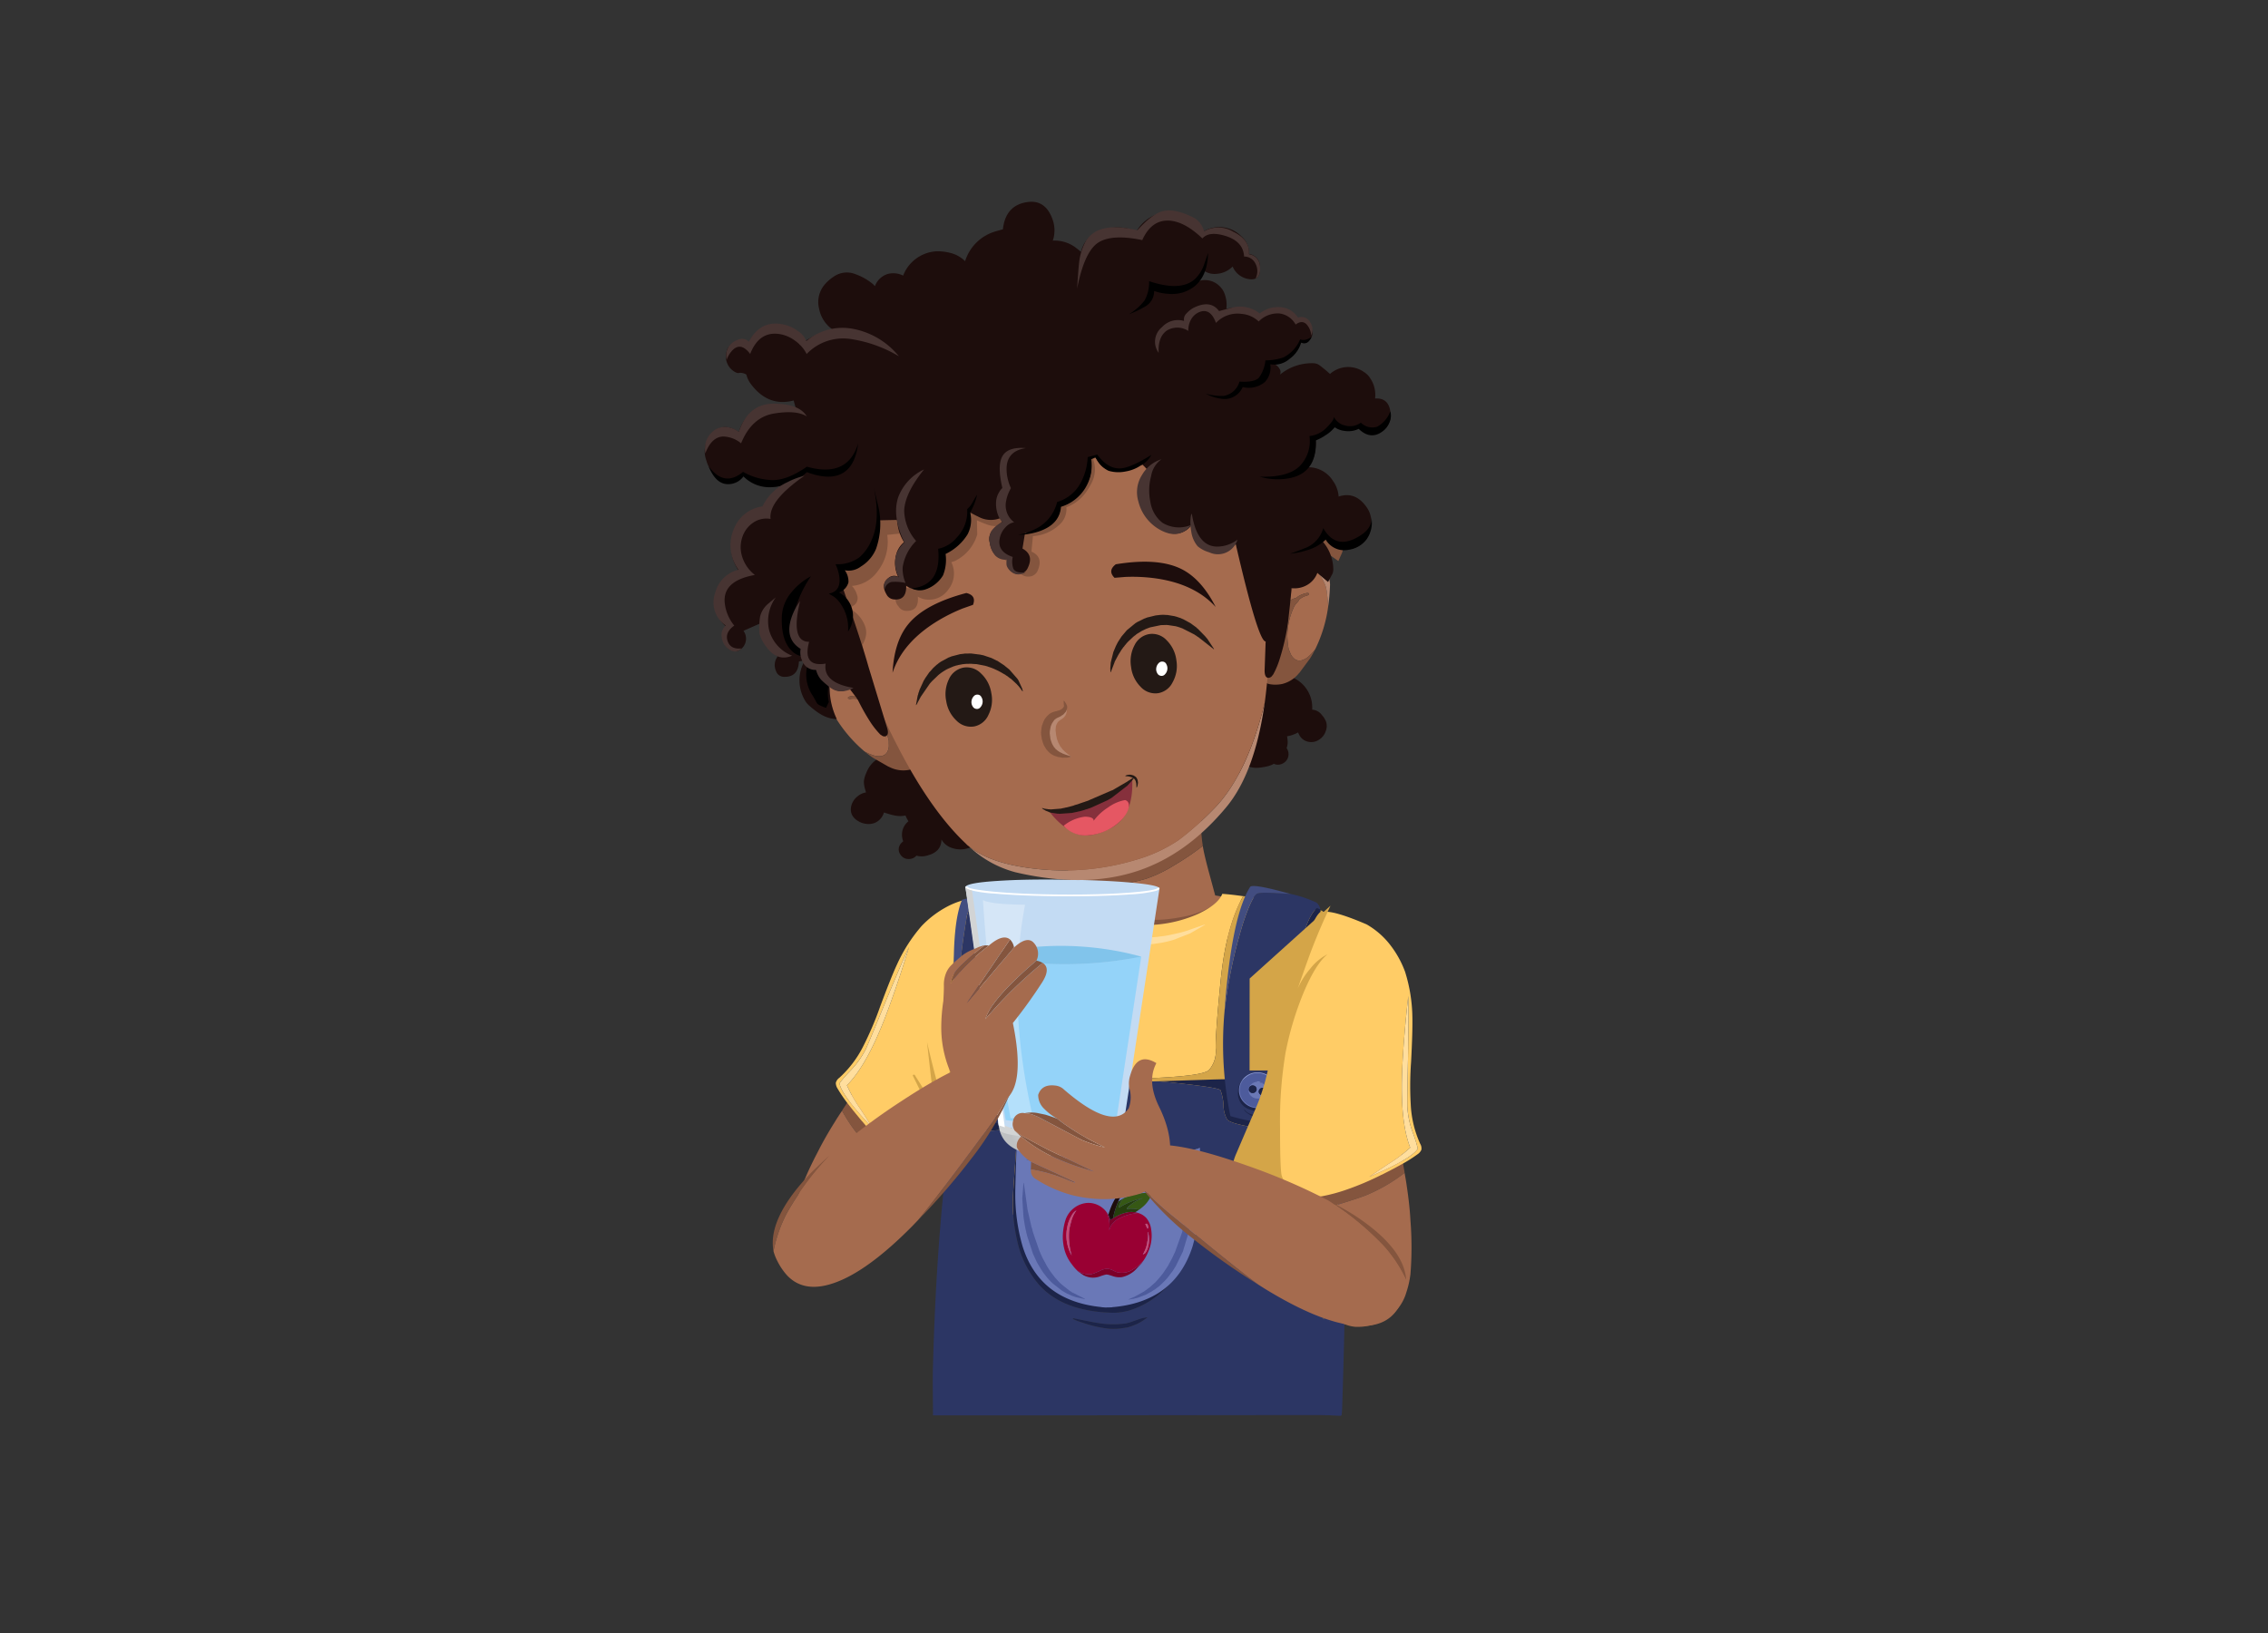 <svg xmlns="http://www.w3.org/2000/svg" xmlns:xlink="http://www.w3.org/1999/xlink" width="375" height="270" viewBox="0 0 375 270">
  <rect x="0" y="0" width="375" height="270" fill="#333333" stroke="none"/>
  <defs>
    <clipPath id="clip-path">
      <rect id="Rectangle_4016" data-name="Rectangle 4016" width="375" height="270" transform="translate(10616 -12380)" fill="#fff" stroke="#707070" stroke-width="1" opacity="0.59"/>
    </clipPath>
    <linearGradient id="linear-gradient" x1="0.119" y1="0.51" x2="1.54" y2="0.389" gradientUnits="objectBoundingBox">
      <stop offset="0" stop-color="#bec0c2"/>
      <stop offset="0.341" stop-color="#fff"/>
      <stop offset="1" stop-color="#bec0c2"/>
    </linearGradient>
    <linearGradient id="linear-gradient-2" x1="0.417" y1="0.502" x2="0.708" y2="0.495" gradientUnits="objectBoundingBox">
      <stop offset="0" stop-color="#d2d4d5"/>
      <stop offset="1" stop-color="#fff"/>
    </linearGradient>
  </defs>
  <g id="Mask_Group_16470" data-name="Mask Group 16470" transform="translate(-10616 12380)" clip-path="url(#clip-path)">
    <g id="todller_boy_DS_5" data-name="todller boy DS 5" transform="translate(10720.748 -12359.5)">
      <g id="Group_52964" data-name="Group 52964" transform="translate(34.54 123.394) rotate(8.098)">
        <g id="Group_52956" data-name="Group 52956" transform="translate(0 29.942)">
          <g id="Group_52955" data-name="Group 52955" transform="translate(0 0)">
            <path id="Path_45121" data-name="Path 45121" d="M1.522,6.178Q.907,7.451.411,8.523L.082,9.2q-.037.1-.082.226a27.525,27.525,0,0,0,5.183,5.266q.811.6,2.448,1.666Q9.76,17.754,10.943,18.4A14.964,14.964,0,0,0,14.5,19.815a3.087,3.087,0,0,1,.021,1.563,7.815,7.815,0,0,1-.494,1.44q-1.336,3.029-2.715,5.965a.287.287,0,0,1,.041-.041l1.131-1.584.72-1.07q1.266-1.875,2.139-3.271a1.194,1.194,0,0,0,.082-.123,31.716,31.716,0,0,0,1.707-2.941,85.905,85.905,0,0,0,3.147-8.845q.454-1.383-1.748-3.846a25.347,25.347,0,0,0-5.225-4.32A18.682,18.682,0,0,0,7.508.151q-2.833-.584-3.62,1.09Z" transform="translate(5.539 0)" fill="#84553e"/>
            <path id="Path_45122" data-name="Path 45122" d="M5.539,0q-.582,1.2-.946,2.057Q3.312,4.944,2.516,7.343A55.916,55.916,0,0,0,.171,15.879a15.271,15.271,0,0,0-.144,3.127,7.647,7.647,0,0,0,2.736,5.739A9.2,9.2,0,0,0,6.65,26.7,5.964,5.964,0,0,0,11.2,25.67a15,15,0,0,0,3.085-2.962q1.782-2.3,2.53-3.291h-.021q.031-.028.062-.062,1.379-2.936,2.715-5.965a7.815,7.815,0,0,0,.494-1.44,3.087,3.087,0,0,0-.021-1.563,14.964,14.964,0,0,1-3.558-1.419Q15.3,8.326,13.171,6.932q-1.637-1.064-2.448-1.666A27.525,27.525,0,0,1,5.539,0Z" transform="translate(0 9.428)" fill="#a56b4e"/>
          </g>
        </g>
        <g id="Group_52958" data-name="Group 52958" transform="translate(3.872 0.969)">
          <g id="Group_52957" data-name="Group 52957" transform="translate(0 0)">
            <path id="Path_45123" data-name="Path 45123" d="M18.616.429a13.191,13.191,0,0,0-4.834,2.365,16.377,16.377,0,0,0-3.394,3.517,26.12,26.12,0,0,0-3.127,6.85q-.669,2.217-1.769,7.24a54.477,54.477,0,0,1-1.851,6.932A17.779,17.779,0,0,1,.453,33.073,1.459,1.459,0,0,0,0,33.978a1.7,1.7,0,0,0,.411.884,23.229,23.229,0,0,0,2.1,2.3l.987.946q.892.822,1.707,1.563h.021a46.815,46.815,0,0,0,5.019,3.97,27.983,27.983,0,0,0,3.538,2.077,13.346,13.346,0,0,0,3.414.987,16.772,16.772,0,0,0,2.612.226,8.159,8.159,0,0,0,3.99-1.214q.253-2.156,1.358-7.22,1.106-5.043,1.666-9.05a103.025,103.025,0,0,0,.761-10.634,55.813,55.813,0,0,0-.823-12.177A21.7,21.7,0,0,0,26.1,3.8,16.689,16.689,0,0,0,26.062.347q-1.528-.733-7.446.082M8.825,10.035Q7.761,16.719,6.686,21.513,4.735,30.3,1.873,34.122a23.823,23.823,0,0,0,2.818,3.62l2.448,2.839Q1.13,35.817.618,33.957a20.5,20.5,0,0,1,1.358-2.139,14.81,14.81,0,0,0,2.139-4.052q.284-.871,2.057-7.919Q8.023,12.618,8.825,10.035Z" fill="#fc6"/>
            <path id="Path_45124" data-name="Path 45124" d="M6.068,11.478Q7.143,6.684,8.207,0q-.8,2.583-2.653,9.812Q3.781,16.859,3.5,17.731a14.81,14.81,0,0,1-2.139,4.052A20.5,20.5,0,0,0,0,23.922q.512,1.859,6.52,6.623L4.073,27.707a23.823,23.823,0,0,1-2.818-3.62Q4.118,20.265,6.068,11.478Z" transform="translate(0.618 10.035)" fill="#ffde9d"/>
          </g>
        </g>
        <g id="Group_52961" data-name="Group 52961" transform="translate(17.284 0)">
          <g id="Group_52960" data-name="Group 52960" transform="translate(0 0)">
            <g id="Group_52959" data-name="Group 52959">
              <path id="Path_45125" data-name="Path 45125" d="M11.766,0q.679,3.785,1.09,7.857.2,2.175.514,6.788a13.058,13.058,0,0,0-1.152-3.764,8.344,8.344,0,0,0-2.1-3q1.44,1.975,2.119,7.014a51.932,51.932,0,0,1,.267,10.49,68.708,68.708,0,0,1-2.448,12.362q-1.522,5.574-2.2,7.2a3.12,3.12,0,0,1-1.275,1.337,6.08,6.08,0,0,1-1.646.823A11.264,11.264,0,0,1,0,46.63q.993.285,12.506,3.332,4.079-1.628,3.456-6.191-.62-4.542-1.131-8.125a34.024,34.024,0,0,1-.267-6.623l2.9.8L21.474,15.16Z" fill="#d4a548"/>
            </g>
          </g>
        </g>
        <g id="Group_52963" data-name="Group 52963" transform="translate(22.159 6.13)">
          <g id="Group_52962" data-name="Group 52962" transform="translate(0 0)">
            <path id="Path_45126" data-name="Path 45126" d="M4.937,2.468,2.468,4.937,0,2.468,2.468,0Zm-1.851,0H2.468v.617m-.617-.617h.617V1.851" transform="translate(0 0)" fill="none" stroke="rgba(0,0,0,0)" stroke-linecap="round" stroke-linejoin="round" stroke-width="0.075"/>
          </g>
        </g>
      </g>
      <g id="Group_52969" data-name="Group 52969" transform="translate(64.743 106.953) rotate(-9.974)">
        <g id="Group_52966" data-name="Group 52966" transform="translate(0 0)">
          <g id="Group_52965" data-name="Group 52965">
            <path id="Path_45127" data-name="Path 45127" d="M18.882,2.243a22.936,22.936,0,0,1-4.958,1.44,21.378,21.378,0,0,1-3.621.185,20.688,20.688,0,0,1-3.786-.35A21.4,21.4,0,0,1,2.979,2.387,3.777,3.777,0,0,1,1.333,1.358a26.1,26.1,0,0,1,.062,3.374A29.1,29.1,0,0,1,1,7.982,8.267,8.267,0,0,1,.3,10.41q-.206.411-.247.514a.747.747,0,0,0-.021.514,1.536,1.536,0,0,0,.885.72,39.459,39.459,0,0,0,11.891,2.983,21.672,21.672,0,0,0,5.74-.123,11.281,11.281,0,0,0,4.156-1.584,4.328,4.328,0,0,0,1.769-1.975,5.284,5.284,0,0,0,.1-2.037l-.411-4.547q-.309-3.353-.288-4.732V0A45.39,45.39,0,0,1,18.882,2.243Z" transform="translate(2.911 17.322)" fill="#a56b4e"/>
            <path id="Path_45128" data-name="Path 45128" d="M28.48,8.434Q29.529,4.69,29.9,3.7q.309-.864-3.827-2.078A42.941,42.941,0,0,0,15.333.02,29.665,29.665,0,0,0,3.977,1.728a18.207,18.207,0,0,0-3,1.378q-1.049.638-.967.782Q.891,5.739,1.981,8.62A39.37,39.37,0,0,1,3.524,13.31a42.743,42.743,0,0,1,.72,5.37A3.777,3.777,0,0,0,5.89,19.709,21.4,21.4,0,0,0,9.429,20.84a20.688,20.688,0,0,0,3.786.35A21.378,21.378,0,0,0,16.835,21a22.936,22.936,0,0,0,4.958-1.44,45.39,45.39,0,0,0,5-2.243,24.442,24.442,0,0,1,.432-4.135Q27.43,12.117,28.48,8.434Z" fill="#84553e"/>
          </g>
        </g>
        <g id="Group_52968" data-name="Group 52968" transform="translate(12.515 27.938)">
          <g id="Group_52967" data-name="Group 52967" transform="translate(0 0)">
            <path id="Path_45129" data-name="Path 45129" d="M4.938,2.469,2.469,4.938,0,2.469,2.469,0Zm-1.852,0H2.469v.617m-.617-.617h.617V1.852" transform="translate(0)" fill="none" stroke="rgba(0,0,0,0)" stroke-linecap="round" stroke-linejoin="round" stroke-width="0.075"/>
          </g>
        </g>
      </g>
      <g id="Group_53002" data-name="Group 53002" transform="matrix(1, 0.009, -0.009, 1, 46.464, 125.367)">
        <g id="Group_52971" data-name="Group 52971" transform="translate(47.418 47.855)">
          <g id="Group_52970" data-name="Group 52970" transform="translate(0 0)">
            <path id="Path_45130" data-name="Path 45130" d="M24.219,10.215q-.062-1.437-.185-2.893A38.343,38.343,0,0,0,22.656,0q-.021.138-9.648,22.162c-6.9,15.811,3.287,17.413,10.881,17.565.151-1.417.118,2.182.31-7.606Q24.507,16.08,24.219,10.215Z" transform="translate(0)" fill="#2c3664"/>
          </g>
        </g>
        <g id="Group_52973" data-name="Group 52973" transform="translate(22.041 1.276)">
          <g id="Group_52972" data-name="Group 52972" transform="translate(0 0)">
            <path id="Path_45131" data-name="Path 45131" d="M14.586,4.577a25.162,25.162,0,0,0,3.58-.453A15.5,15.5,0,0,0,25.551.739a38.378,38.378,0,0,0-4.526-.59Q18-.068,13.6.031q-3.271.1-6.542.236L0,.562a11.033,11.033,0,0,0,1.09.945Q5.287,4.754,13.1,4.6Z" transform="translate(3.782 0)" fill="#a56b4e"/>
            <path id="Path_45132" data-name="Path 45132" d="M32.089.827A24.712,24.712,0,0,0,29.333.177a15.5,15.5,0,0,1-7.385,3.385,25.162,25.162,0,0,1-3.58.453l-1.481.02Q9.069,4.192,4.872.945A11.033,11.033,0,0,1,3.782,0L2.671.039A5.9,5.9,0,0,0,1.067.3,1.46,1.46,0,0,0,.017,1.417q-.144.768.905,1.771A20.338,20.338,0,0,0,6.395,7.007,25.107,25.107,0,0,0,11,8.542q1.687.394,4.793.886,1.769.276,2.654.374a17.5,17.5,0,0,0,7.673-.827,11.957,11.957,0,0,0,6.048-4.487q.35-.492.987-1.5a2.254,2.254,0,0,0,.411-.846.943.943,0,0,0-.494-.886A2.828,2.828,0,0,0,32.089.827Z" transform="translate(0 0.562)" fill="#84553e"/>
          </g>
        </g>
        <g id="Group_52976" data-name="Group 52976" transform="translate(0 1.465)">
          <g id="Group_52974" data-name="Group 52974" transform="translate(0 0)">
            <path id="Path_45133" data-name="Path 45133" d="M5.349,10.431q1.152-6.869,4.3-8.4Q2.942,3.444.864,5.078-.9,7.538.947,24.937q.535,2.283,1.317,5.216.864,3.129,1.234,4.527.267.984.453.63a3.431,3.431,0,0,0,.309-.669q.144-.433.391-1.2A5.035,5.035,0,0,0,4.814,32.1q-.679-14.446.535-21.67M66.243,2.893a39.593,39.593,0,0,0-2.736,12.459q-.665,7.773-.617,10.786-.1,2.3-.123,3.4-.021,1.968.453,2.342a4.7,4.7,0,0,1,1.111,1.437,6.959,6.959,0,0,1,.679,1.673q.35,1.4,1.317,12.557.845,10.016.946,8.739l.37-3.543q.8-7.617,2.325-17.064.761-4.724,1.378-7.932l.432-4.487.391-8.4q.247-8.68-.535-9.782a16.179,16.179,0,0,0-5.39-2.244v.059M52.994.354Q50.958.079,49.538,0q-.658,1.732-3.868,3.307A21.441,21.441,0,0,1,36.5,5.275H36a21.533,21.533,0,0,1-9.175-1.968Q23.617,1.732,22.959,0,21.313.079,18.8.433a71.309,71.309,0,0,0-.165,19.9q1.214,8.345,3.394,9.25,3.641,1.518,14.01,1.083,10.39-.419,11.541-1.5a4.673,4.673,0,0,0,1.09-3.641q-.058-2.542.741-11.356.817-8.8,3.58-13.817m-27.587,4.8a23.6,23.6,0,0,0,5,2.008A21.491,21.491,0,0,0,46.7,5.117,21.491,21.491,0,0,1,30.406,7.164a23.6,23.6,0,0,1-5-2.008,18.946,18.946,0,0,1-2.016-1.22A18.946,18.946,0,0,0,25.407,5.157Z" transform="translate(1.362 0)" fill="#fc6"/>
            <path id="Path_45134" data-name="Path 45134" d="M54.357,0V.02q-2.763,5.021-3.58,13.817-.8,8.814-.741,11.356a4.673,4.673,0,0,1-1.09,3.641Q47.8,29.91,37.405,30.33q-10.369.435-14.01-1.083Q21.215,28.342,20,20A71.308,71.308,0,0,1,20.166.1q-.247.059-9.134,1.594h-.021q-3.148,1.535-4.3,8.4Q5.5,17.32,6.177,31.766A5.035,5.035,0,0,1,6.012,33.1q-.247.768-.391,1.2a3.431,3.431,0,0,1-.309.669q-.185.354-.453-.63-.37-1.4-1.234-4.527Q2.844,26.885,2.309,24.6q.165,1.535.823,6.771.273,2.277.473,3.917-.1-.2-.453-.807L.437,30.251a.379.379,0,0,0-.185-.217.141.141,0,0,0-.144,0,.13.13,0,0,0-.1.079q-.021.039.041.157l2.263,4.507A8.822,8.822,0,0,1,2.8,35.9l.144.669a14.1,14.1,0,0,0,.576,1.516l.535,1.181.123.276q.749,5.412,1.6,10.707.206,1.319.411,2.618l31.661.59L68.531,82.191q.6-9.29,1.419-24.445a141.064,141.064,0,0,1,2.057-17.832A27.8,27.8,0,0,1,73.2,35.939q.1-.3,1.5-3.8a8.015,8.015,0,0,0-1.275,2.067q-1.029,1.968-1.563,3.228.082-.531.35-3.956l.494-6.062q-.617,3.208-1.378,7.932Q69.806,44.8,69,52.413l-.37,3.543q-.1,1.278-.946-8.739-.967-11.16-1.317-12.557a6.959,6.959,0,0,0-.679-1.673,4.7,4.7,0,0,0-1.111-1.437q-.473-.374-.453-2.342.021-1.1.123-3.4-.048-3.012.617-10.786A39.593,39.593,0,0,1,67.605,2.559V2.5q-.1-.236-.638-.276a4.722,4.722,0,0,1-.535-.02.238.238,0,0,1-.1-.02q-2-.492-4.485-.964-.411-.079-.843-.157-2.716-.492-4.9-.807Q55.18.118,54.357,0Z" transform="translate(0 0.335)" fill="#d4a548"/>
          </g>
          <g id="Group_52975" data-name="Group 52975" transform="translate(24.733 3.891)">
            <path id="Path_45135" data-name="Path 45135" d="M23.349,1.206h-.041L20.284,2.289l-.1.02-.082.039-.823.236-.1.02-.123.039-.206.039-.123.039-.8.177a15.308,15.308,0,0,1-2,.354l-.535.079h-.144l-.123.02-.8.059-.123.02L12.24,3.47,8.784,3.1H8.7l-.062-.02L7.715,2.9l-.123-.039-.144-.02L6.563,2.6l-.123-.02L5.246,2.23q-.8-.256-1.728-.63L.288.163.062.025Q0-.034,0,.045V.084L.062.124l1.214.964,2.3,1.378.638.3.1.059.123.039.679.315,3.148.984,1.728.3.062.02h.082l1.029.118,2.53.02.062-.02.514-.02L16.108,4.3a18.059,18.059,0,0,0,2.057-.512L20.9,2.7l2.428-1.437q.021,0,.021-.02A.024.024,0,0,0,23.349,1.206Z" transform="translate(0 0)" fill="#ffde9d"/>
          </g>
        </g>
        <g id="Group_52978" data-name="Group 52978" transform="translate(3.707 31.973)">
          <g id="Group_52977" data-name="Group 52977" transform="translate(0 0)">
            <path id="Path_45136" data-name="Path 45136" d="M15.594,6.769a5.644,5.644,0,0,0-.473-2.224q-.576-1.811.1-2.3.782-.571,5.884-1.1,2.53-.276,4.876-.492Q22.753.57,17.836.333,12.919.058,10.718.019A24.772,24.772,0,0,0,6.13.2a10.041,10.041,0,0,0-5.02,2.2A4.662,4.662,0,0,0,.226,3.423L0,3.856a17.886,17.886,0,0,0,.617,2.5,4.975,4.975,0,0,0,1.275,2.5q.843.492,6.892-.236,6.254-.768,6.809-1.85M61.284,35.013a6.072,6.072,0,0,1-.267.728,2.4,2.4,0,0,1-.6.61,1.839,1.839,0,0,0,1.337-.964,3.524,3.524,0,0,0,.494-1.083q-.082,1.771-.165,2.992-.185,2.3-.823,2.755.35-.079.885-1.1a13.373,13.373,0,0,0,.453-3.011,63.186,63.186,0,0,0,.206-8.7,50.221,50.221,0,0,1-.864,5.727q-.123.512-.658,2.047m-2.736-15.1V20q-.069,1.97-.226,5.806a37.594,37.594,0,0,0,.206,7.755,32.19,32.19,0,0,0,1.255,5.039q.494,1.24.638,1.043a11.251,11.251,0,0,1-.555-2.362q-.123-.787-.247-2.421-.021-.276-.041-.551v-.02a1.621,1.621,0,0,1-.062-.177l-.247-1.023a12.688,12.688,0,0,1-.247-1.476v-.02q-.3-4.813-.391-9.25,0-.151-.021-.315l-.041-1.771q0-.167-.021-.335M56.326,3.187a.165.165,0,0,1,.123.059q-.127-.177-.6-1a2.19,2.19,0,0,0-.761-.827A11.67,11.67,0,0,0,52.027.2Q50.854-.119,41.659.2L32.669.57q2.407.2,4.937.472,5.081.551,5.308.925a8.137,8.137,0,0,1,.514,2.48,4.81,4.81,0,0,0,.638,2.362q.658.748,5.863,1.456Q55.2,8.974,56.2,8.4q.329-.177,0-2.008a7.924,7.924,0,0,1-.185-2.775q.144-.453.309-.433M21.374,40.327q-.761-.138-2.284-.433-.247-.039-.267.1a15.178,15.178,0,0,0,1.687.61,20.367,20.367,0,0,0,4.114.925,10.251,10.251,0,0,0,3.127-.216v.02a.044.044,0,0,1,.021,0q.236-.062.453-.138a.757.757,0,0,0,.185-.059q.555-.2,1.07-.433a9.366,9.366,0,0,0,1.707-1.1,5.72,5.72,0,0,0-1.5.354l-1.481.531q-.2.057-.432.118a.044.044,0,0,0-.021,0,7.619,7.619,0,0,1-.823.118,14.108,14.108,0,0,1-3.271-.02q-.926-.1-2.284-.374M38.449,21.255q.021-3.917,0-5.413a12.345,12.345,0,0,0-.267-3.661q-.082.039-2.222,5.629-2.181,5.708-2.674,6.219a12.648,12.648,0,0,1-2.674,2.263,9.06,9.06,0,0,1-2.839,1.063.052.052,0,0,0-.021,0q-.283.057-.576.1-.278.041-.6.079-1.371.145-3.477.177a9.161,9.161,0,0,1-3-.315,6.4,6.4,0,0,1-1.6-.846q-.473-.354-1.44-1.142-1.625-1.456-2.016-1.87-.48-.5-.926-1.063a22.23,22.23,0,0,1-3.641-6.987,28.1,28.1,0,0,1-1.07-4,1.51,1.51,0,0,0-.206.768l-.309,5.019q-.144,2.441-.144,3.641a27.783,27.783,0,0,0,.823,6.416,16.237,16.237,0,0,0,3.456,6.849q3.95,4.586,12.364,4.724a9.235,9.235,0,0,0,2.366-.3v0h.062a13.656,13.656,0,0,0,2.777-1.142,14.085,14.085,0,0,0,6.665-7.814,20.645,20.645,0,0,0,.823-4.114q.041-.236.082-.453A34.331,34.331,0,0,0,38.449,21.255Z" transform="translate(4.28 0)" fill="#1c2449"/>
            <path id="Path_45137" data-name="Path 45137" d="M60.73,2.677a.165.165,0,0,0-.123-.059q-.165-.02-.309.433a7.924,7.924,0,0,0,.185,2.775q.329,1.83,0,2.008Q59.475,8.4,54.208,7.7,49,6.987,48.345,6.239a4.811,4.811,0,0,1-.638-2.362,8.136,8.136,0,0,0-.514-2.48q-.226-.374-5.308-.925Q39.355.2,36.948,0,34.315.1,32.9.1h-.864L30.262.079Q27.917.3,25.387.571q-5.1.531-5.884,1.1-.679.492-.1,2.3A5.644,5.644,0,0,1,19.874,6.2q-.555,1.082-6.809,1.85-6.048.728-6.892.236A4.975,4.975,0,0,1,4.9,5.786a17.886,17.886,0,0,1-.617-2.5,4.015,4.015,0,0,0-.288.531Q2.613,6.81,1.523,18.7.351,31.648.063,47.256c-.054,2.932.056,5.764.075,8.309.069.06,67.58-.695,67.577-.629.11-7.676-1.3-12.857-1.286-16.557q-.535,1.023-.885,1.1.638-.453.823-2.755.082-1.22.165-2.992a3.524,3.524,0,0,1-.494,1.083,1.839,1.839,0,0,1-1.337.964,2.4,2.4,0,0,0,.6-.61,6.07,6.07,0,0,0,.267-.728.846.846,0,0,1-.72.433q-.567,0-.987-1.142.02.275.041.551.123,1.634.247,2.421a11.252,11.252,0,0,0,.555,2.362q-.144.2-.638-1.043a32.191,32.191,0,0,1-1.255-5.039,37.594,37.594,0,0,1-.206-7.755q.158-3.836.226-5.806v-.1q-.136-3.2-.494-6.495-.247-2.4-.638-5.472-.37-3.8-.946-4.645a.2.2,0,0,1-.021-.039m-18,12.6q.021,1.5,0,5.413a34.332,34.332,0,0,1-.288,3.838q-.041.217-.082.453a20.646,20.646,0,0,1-.823,4.114A14.085,14.085,0,0,1,34.871,36.9a13.656,13.656,0,0,1-2.777,1.142h-.062v0a9.235,9.235,0,0,1-2.366.3Q21.252,38.2,17.3,33.617a16.237,16.237,0,0,1-3.456-6.849,27.783,27.783,0,0,1-.823-6.416q0-1.2.144-3.641l.309-5.019a1.51,1.51,0,0,1,.206-.768,28.1,28.1,0,0,0,1.07,4,22.23,22.23,0,0,0,3.641,6.987q.446.564.926,1.063.391.413,2.016,1.87.967.787,1.44,1.142a6.4,6.4,0,0,0,1.6.846,9.161,9.161,0,0,0,3,.315q2.105-.032,3.477-.177.318-.038.6-.079.293-.042.576-.1a.052.052,0,0,1,.021,0,9.06,9.06,0,0,0,2.839-1.063,12.648,12.648,0,0,0,2.674-2.263q.494-.512,2.674-6.219,2.14-5.59,2.222-5.629a12.345,12.345,0,0,1,.267,3.661m23.205,24.9a.867.867,0,0,1,.123-.551l-.021,3.188A5.442,5.442,0,0,1,66,43.6l-.082.689a12.666,12.666,0,0,0,0,1.5,1.8,1.8,0,0,1-.062.551,1.751,1.751,0,0,0-.144.374,1.59,1.59,0,0,0-.041-.59q-.041-.2-.123-.61a6.253,6.253,0,0,1,0-.728.847.847,0,0,1,.041-.354.822.822,0,0,1,.226-.256,1.009,1.009,0,0,0,.123-.59v-3.4m-42.564-.846q1.522.3,2.284.433,1.358.276,2.284.374a14.108,14.108,0,0,0,3.271.02,7.62,7.62,0,0,0,.823-.118.044.044,0,0,1,.021,0q.235-.062.432-.118l1.481-.531a5.72,5.72,0,0,1,1.5-.354,9.366,9.366,0,0,1-1.707,1.1q-.514.236-1.07.433a.757.757,0,0,1-.185.059q-.217.075-.453.138a.044.044,0,0,0-.021,0v-.02a10.251,10.251,0,0,1-3.127.216,20.368,20.368,0,0,1-4.114-.925,15.177,15.177,0,0,1-1.687-.61Q23.124,39.285,23.371,39.324Z" transform="translate(0 0.57)" fill="#2c3664"/>
          </g>
        </g>
        <g id="Group_52987" data-name="Group 52987" transform="translate(6.606 0)">
          <g id="Group_52980" data-name="Group 52980" transform="translate(0 0)">
            <g id="Group_52979" data-name="Group 52979">
              <path id="Path_45138" data-name="Path 45138" d="M9.527,0,8.355.315,7.943.433,6.729.787q-.867.247-1.625.453-2.5.713-3.826,1.063Q-.329,6.207.085,16.3q.116,2.842.391,6.16.011.138.021.276A124.375,124.375,0,0,1,2.018,5.491a4.674,4.674,0,0,1,.453-1.575A4.486,4.486,0,0,1,3.849,2.637,22.062,22.062,0,0,1,7.244.984Q8.631.411,9.527,0Z" transform="translate(0 0.52)" fill="#424d80"/>
              <path id="Path_45139" data-name="Path 45139" d="M13.763,1.209a1.9,1.9,0,0,0,.247.217.73.73,0,0,0,.267.039,1.636,1.636,0,0,0-.37-.531A4.446,4.446,0,0,0,12.672.087q-.626-.3-3.641.433-.9.411-2.284.984A22.062,22.062,0,0,0,3.353,3.157,4.486,4.486,0,0,0,1.975,4.437a4.674,4.674,0,0,0-.453,1.575A124.375,124.375,0,0,0,0,23.252,102.22,102.22,0,0,0,1.4,33.92q.967,4.92,1.934,5.786.391.354,6.213-.315,5.8-.669,5.822-1.043a19.717,19.717,0,0,1-1.193-4.133q-1.09-4.586-1.769-9.487-.2-1.428-.35-2.795.014.153.021.3a33.763,33.763,0,0,1-.946-3.681,26.987,26.987,0,0,1-.37-5.2A48.712,48.712,0,0,1,12.528.973a.412.412,0,0,1,.144-.217.145.145,0,0,1,.185-.02.093.093,0,0,1-.021.039.486.486,0,0,1,.226.02,1.867,1.867,0,0,1,.432.256Z" transform="translate(0.496 0)" fill="#2c3664"/>
              <path id="Path_45140" data-name="Path 45140" d="M3.583,1.049a.526.526,0,0,0-.062-.3A.73.73,0,0,1,3.254.714,1.9,1.9,0,0,1,3.007.5L2.74.34A1.867,1.867,0,0,0,2.308.084a.486.486,0,0,0-.226-.02A.093.093,0,0,0,2.1.025a.145.145,0,0,0-.185.02.412.412,0,0,0-.144.217A48.712,48.712,0,0,0,0,12.641a26.988,26.988,0,0,0,.37,5.2,33.763,33.763,0,0,0,.946,3.681q-.007-.143-.021-.3l-.288-3.051q-.019-.335-.041-.689a.212.212,0,0,0-.021-.039Q.3,7.407,2.514,1.226q.933-.167,1.049-.177Z" transform="translate(11.252 0.711)" fill="#1c2449"/>
            </g>
          </g>
          <g id="Group_52982" data-name="Group 52982" transform="translate(4.934 31.697)">
            <g id="Group_52981" data-name="Group 52981" transform="translate(0 0)">
              <path id="Path_45141" data-name="Path 45141" d="M6.013.805A3.606,3.606,0,0,0,5.087.372,6.688,6.688,0,0,0,3.935.018,5.05,5.05,0,0,0,1.549.55Q.026,1.2.006,1.534A3.712,3.712,0,0,0,.541,3.561,2.865,2.865,0,0,0,3.75,5,2.725,2.725,0,0,0,6.157,3.029,2.363,2.363,0,0,0,6.013.805Z" fill="#1c2449"/>
            </g>
          </g>
          <g id="Group_52984" data-name="Group 52984" transform="translate(4.648 34.983)">
            <g id="Group_52983" data-name="Group 52983" transform="translate(0 0)">
              <path id="Path_45142" data-name="Path 45142" d="M2.164,2.815a3.328,3.328,0,0,0,2.88-.2q1.049-.63.967-.925a2.275,2.275,0,0,1-.926.728A4.131,4.131,0,0,1,2.39,2.48,3.29,3.29,0,0,1,.724,1.22Q0,.3.066,0-.161.059.395,1.181A3.064,3.064,0,0,0,2.164,2.815Z" transform="translate(0 0)" fill="#1c2449"/>
            </g>
          </g>
          <g id="Group_52986" data-name="Group 52986" transform="translate(4.94 30.397)">
            <g id="Group_52985" data-name="Group 52985" transform="translate(0 0)">
              <path id="Path_45143" data-name="Path 45143" d="M.288,1.226A2.78,2.78,0,0,0,0,2.485,2.783,2.783,0,0,0,.905,4.572a3.041,3.041,0,0,0,2.181.866,3.041,3.041,0,0,0,2.181-.866,2.783,2.783,0,0,0,.905-2.086A2.767,2.767,0,0,0,5.493.635,2.613,2.613,0,0,1,5.719.95q-.4-.315-.494-.374A3.538,3.538,0,0,0,3.415.005a3.987,3.987,0,0,0-2.14.531,5.593,5.593,0,0,0-.987.689M1.522.989A2.185,2.185,0,0,1,3.086.36a2.185,2.185,0,0,1,1.563.63,1.961,1.961,0,0,1,.658,1.5,2,2,0,0,1-.658,1.5,2.222,2.222,0,0,1-1.563.61,2.222,2.222,0,0,1-1.563-.61,2,2,0,0,1-.658-1.5,1.961,1.961,0,0,1,.658-1.5M3.374,5.182A3.036,3.036,0,0,1,2.222,5.1a1.693,1.693,0,0,1-.679-.276.185.185,0,0,1-.062-.138q0-.079.123-.079a.281.281,0,0,1,.165.059,2.77,2.77,0,0,0,1.769.236l.329-.079.206-.1a6.39,6.39,0,0,0,1.152-.768q.062-.059.062.059l-.041.1-.7.551v.059l-.309.177a.542.542,0,0,1-.267.118l-.6.157M3.086.36a2.185,2.185,0,0,0-1.563.63,1.961,1.961,0,0,0-.658,1.5,2,2,0,0,0,.658,1.5,2.222,2.222,0,0,0,1.563.61,2.222,2.222,0,0,0,1.563-.61,2,2,0,0,0,.658-1.5,1.961,1.961,0,0,0-.658-1.5A2.185,2.185,0,0,0,3.086.36m.165.787q-.062,0-.062.039H2.654l-.37.138q-.021.039-.082,0a.063.063,0,0,1-.041-.059.214.214,0,0,1,.082-.138q.1-.079.1-.118L2.53.93a.789.789,0,0,1,.535-.02A.2.2,0,0,1,3.23.989a.131.131,0,0,1,.021.157m-1.481,1.1a.7.7,0,0,1,.473-.177.63.63,0,0,1,.453.177A.61.61,0,0,1,2.9,2.7a.551.551,0,0,1-.206.433.6.6,0,0,1-.453.2.665.665,0,0,1-.473-.2A.576.576,0,0,1,1.584,2.7a.641.641,0,0,1,.185-.453m1.666-.374A.7.7,0,0,1,3.909,1.7a.872.872,0,0,1,.267.039.922.922,0,0,1,.185.138.61.61,0,0,1,.206.453.551.551,0,0,1-.206.433.565.565,0,0,1-.123.1.554.554,0,0,1-.329.1.665.665,0,0,1-.473-.2.576.576,0,0,1-.185-.433A.641.641,0,0,1,3.436,1.875Z" transform="translate(0 0.467)" fill="#6a78b7"/>
              <path id="Path_45144" data-name="Path 45144" d="M1.954,5.57a3.036,3.036,0,0,0,1.152.079l.6-.157a.542.542,0,0,0,.267-.118L4.279,5.2V5.137l.7-.551.041-.1q0-.118-.062-.059A6.391,6.391,0,0,1,3.806,5.2l-.206.1-.329.079A2.77,2.77,0,0,1,1.5,5.137a.281.281,0,0,0-.165-.059q-.123,0-.123.079a.185.185,0,0,0,.062.138,1.693,1.693,0,0,0,.679.276m.967-3.917q0-.039.062-.039a.131.131,0,0,0-.021-.157A.2.2,0,0,0,2.8,1.378a.789.789,0,0,0-.535.02l-.185.079q0,.039-.1.118a.214.214,0,0,0-.082.138.063.063,0,0,0,.041.059q.062.039.082,0l.37-.138h.535M0,1.693H.021A5.593,5.593,0,0,1,1.008,1,3.987,3.987,0,0,1,3.148.472a3.538,3.538,0,0,1,1.81.571q.092.059.494.374A2.613,2.613,0,0,0,5.225,1.1L5.061.925,5.04.905,5,.866A3.041,3.041,0,0,0,2.818,0,3.041,3.041,0,0,0,.638.866l-.494.61Q.069,1.585,0,1.693Z" transform="translate(0.267 0)" fill="#929fd9"/>
              <path id="Path_45145" data-name="Path 45145" d="M2.325,0a.7.7,0,0,0-.473.177A.641.641,0,0,0,1.666.63a.576.576,0,0,0,.185.433.665.665,0,0,0,.473.2.554.554,0,0,0,.329-.1.565.565,0,0,0,.123-.1A.551.551,0,0,0,2.983.63.61.61,0,0,0,2.777.177.922.922,0,0,0,2.592.039.872.872,0,0,0,2.325,0M.658.374A.7.7,0,0,0,.185.551.641.641,0,0,0,0,1a.576.576,0,0,0,.185.433.665.665,0,0,0,.473.2.6.6,0,0,0,.453-.2A.551.551,0,0,0,1.317,1,.61.61,0,0,0,1.111.551.63.63,0,0,0,.658.374Z" transform="translate(1.584 2.165)" fill="#1c2449"/>
            </g>
            <path id="Path_45146" data-name="Path 45146" d="M4.444,2.126a2,2,0,0,1-.658,1.5,2.222,2.222,0,0,1-1.563.61,2.222,2.222,0,0,1-1.563-.61A2,2,0,0,1,0,2.126,1.961,1.961,0,0,1,.658.63,2.185,2.185,0,0,1,2.222,0,2.185,2.185,0,0,1,3.785.63,1.961,1.961,0,0,1,4.444,2.126Z" transform="translate(0.864 0.827)" fill="none" stroke="#4d5b9c" stroke-linecap="round" stroke-linejoin="round" stroke-width="1.459"/>
          </g>
        </g>
        <g id="Group_52994" data-name="Group 52994" transform="translate(67.173 39.687) rotate(180)">
          <g id="Group_52989" data-name="Group 52989" transform="translate(0 0)">
            <g id="Group_52988" data-name="Group 52988">
              <path id="Path_45147" data-name="Path 45147" d="M.617,28.952A4.476,4.476,0,0,1,.041,28.7Q.015,28.515,0,28.322q2.777-2.382,3.744-18.166Q4.076,4.77,4.032,0q1.241,13.781-.658,22.28Q2.242,27.417.617,28.952Z" transform="translate(0 7.085)" fill="#1c2449"/>
              <path id="Path_45148" data-name="Path 45148" d="M10.389,38.34a7.342,7.342,0,0,1-1.975.118q-.226,0-3.456-.157-.038,0-.082,0A20.066,20.066,0,0,1,.658,36.923,1.776,1.776,0,0,1,0,35.782a4.474,4.474,0,0,0,.576.256Q2.2,34.5,3.333,29.365q1.9-8.5.658-22.28Q3.981,6.541,3.97,6q-.1-5.117-.576-6Q4.732,0,8.311.394a29.735,29.735,0,0,1,6.254,1.1A59.652,59.652,0,0,1,15.7,18.658,79.7,79.7,0,0,1,12.755,33.4Q11.253,38.065,10.389,38.34Z" transform="translate(0.041 0)" fill="#2c3664"/>
              <path id="Path_45149" data-name="Path 45149" d="M3.538,19.8a7.342,7.342,0,0,0,1.975-.118q.864-.276,2.366-4.94A79.7,79.7,0,0,0,10.821,0q-.106,2.042-.309,4.212Q9.381,16.552,6.768,20.745q-.35.551-5.452-.768L0,19.642q.044,0,.082,0Q3.312,19.8,3.538,19.8Z" transform="translate(4.917 18.658)" fill="#424d80"/>
            </g>
          </g>
          <g id="Group_52991" data-name="Group 52991" transform="translate(6.312 1.282)">
            <g id="Group_52990" data-name="Group 52990" transform="translate(0 0)">
              <path id="Path_45150" data-name="Path 45150" d="M.066,3.048q-.226-.059.329-1.181A3.064,3.064,0,0,1,2.164.234a3.328,3.328,0,0,1,2.88.2q1.049.63.967.925A2.275,2.275,0,0,0,5.085.627,4.131,4.131,0,0,0,2.39.568,3.29,3.29,0,0,0,.724,1.828Q0,2.753.066,3.048M.58,4.17a4.828,4.828,0,0,1,.062-.905,2.365,2.365,0,0,1,.617-1.181A3,3,0,0,1,2.39,1.316a3.855,3.855,0,0,1,2.736.02,2.859,2.859,0,0,1,1.131.669,2.793,2.793,0,0,1,.8,2.342,2.622,2.622,0,0,1-.617,1.732,1.454,1.454,0,0,1-.905.512.96.96,0,0,1-.967-.335.739.739,0,0,1-.082-.846.555.555,0,0,1,.309-.3.427.427,0,0,1,.432.039,1.5,1.5,0,0,0,.206-1.5,2.114,2.114,0,0,0-.226-.413,1.145,1.145,0,0,0-.617-.335,2.791,2.791,0,0,0-.885-.177A1.567,1.567,0,0,0,2.6,3.088a1.148,1.148,0,0,0-.432,1.023,1.865,1.865,0,0,0,.823,1.22A1.292,1.292,0,0,1,3.48,5.9a.584.584,0,0,1-.062.453.7.7,0,0,1-.37.335A1.146,1.146,0,0,1,2.1,6.63a3.05,3.05,0,0,1-.761-.61A2.673,2.673,0,0,1,.683,4.957,3.834,3.834,0,0,1,.58,4.17Z" fill="#1c2449"/>
            </g>
          </g>
          <g id="Group_52993" data-name="Group 52993" transform="translate(7.056 2.854)">
            <g id="Group_52992" data-name="Group 52992" transform="translate(0 0)">
              <path id="Path_45151" data-name="Path 45151" d="M4.937,4.632q.082-.059.514-.394-.027.047-.062.1a1.691,1.691,0,0,1-.165.217l-.185.2-.062.059A3.041,3.041,0,0,1,2.8,5.675,3.041,3.041,0,0,1,.617,4.809L.123,4.2A2.195,2.195,0,0,1,0,4a5.969,5.969,0,0,0,.987.669,3.987,3.987,0,0,0,2.14.531,3.538,3.538,0,0,0,1.81-.571M3.682.184A.542.542,0,0,1,3.95.3l.309.177V.538l.7.551.041.1q0,.118-.062.059A6.391,6.391,0,0,0,3.785.479L3.58.381,3.25.3A2.77,2.77,0,0,0,1.481.538.281.281,0,0,1,1.317.6Q1.193.6,1.193.518A.185.185,0,0,1,1.255.381,1.693,1.693,0,0,1,1.934.1,3.036,3.036,0,0,1,3.086.026l.6.157M1.872,3.943a.063.063,0,0,1,.041-.059q.062-.039.082,0l.37.138H2.9q0,.039.062.039a.13.13,0,0,1-.021.157.2.2,0,0,1-.165.079.789.789,0,0,1-.535-.02L2.057,4.2q0-.039-.1-.118A.214.214,0,0,1,1.872,3.943Z" transform="translate(0.288 0.23)" fill="#929fd9"/>
              <path id="Path_45152" data-name="Path 45152" d="M6.172,2.952a2.776,2.776,0,0,1-.494,1.614q.034-.051.062-.1-.432.335-.514.394a3.538,3.538,0,0,1-1.81.571A3.987,3.987,0,0,1,1.275,4.9a5.969,5.969,0,0,1-.987-.669.076.076,0,0,0,0-.039v.02A2.756,2.756,0,0,1,0,2.952,2.783,2.783,0,0,1,.905.866,3.041,3.041,0,0,1,3.086,0,3.041,3.041,0,0,1,5.266.866a2.783,2.783,0,0,1,.905,2.086m-1.522,1.5a1.961,1.961,0,0,0,.658-1.5,2,2,0,0,0-.658-1.5A2.222,2.222,0,0,0,3.086.846a2.222,2.222,0,0,0-1.563.61,2,2,0,0,0-.658,1.5,1.961,1.961,0,0,0,.658,1.5,2.185,2.185,0,0,0,1.563.63,2.185,2.185,0,0,0,1.563-.63M4.238.531A.542.542,0,0,0,3.97.413l-.6-.157A3.036,3.036,0,0,0,2.222.335,1.693,1.693,0,0,0,1.543.61a.185.185,0,0,0-.062.138q0,.079.123.079A.281.281,0,0,0,1.769.768,2.77,2.77,0,0,1,3.538.531L3.868.61l.206.1a6.391,6.391,0,0,1,1.152.768q.062.059.062-.059l-.041-.1-.7-.551V.709L4.238.531m1.07,2.421a1.961,1.961,0,0,1-.658,1.5,2.185,2.185,0,0,1-1.563.63,2.185,2.185,0,0,1-1.563-.63,1.961,1.961,0,0,1-.658-1.5,2,2,0,0,1,.658-1.5A2.222,2.222,0,0,1,3.086.846a2.222,2.222,0,0,1,1.563.61,2,2,0,0,1,.658,1.5m-.946.61a.61.61,0,0,0,.206-.453.551.551,0,0,0-.206-.433l-.1-.1a.669.669,0,0,0-.823.1.576.576,0,0,0-.185.433.641.641,0,0,0,.185.453.7.7,0,0,0,.473.177.612.612,0,0,0,.267-.059.55.55,0,0,0,.185-.118M1.584,2.736a.641.641,0,0,0,.185.453.7.7,0,0,0,.473.177.63.63,0,0,0,.453-.177A.61.61,0,0,0,2.9,2.736.551.551,0,0,0,2.695,2.3a.6.6,0,0,0-.453-.2.665.665,0,0,0-.473.2.576.576,0,0,0-.185.433M2.2,4.114a.063.063,0,0,0-.041.059.214.214,0,0,0,.082.138q.1.079.1.118l.185.079a.789.789,0,0,0,.535.02.2.2,0,0,0,.165-.079.131.131,0,0,0,.021-.157q-.062,0-.062-.039H2.654l-.37-.138Q2.263,4.074,2.2,4.114Z" fill="#6a78b7"/>
              <path id="Path_45153" data-name="Path 45153" d="M.185,1.082A.641.641,0,0,1,0,.63.576.576,0,0,1,.185.2.665.665,0,0,1,.658,0a.6.6,0,0,1,.453.2A.551.551,0,0,1,1.317.63a.61.61,0,0,1-.206.453.63.63,0,0,1-.453.177.7.7,0,0,1-.473-.177M2.983,1a.61.61,0,0,1-.206.453.55.55,0,0,1-.185.118.612.612,0,0,1-.267.059.7.7,0,0,1-.473-.177A.641.641,0,0,1,1.666,1,.576.576,0,0,1,1.851.571a.669.669,0,0,1,.823-.1l.1.1A.551.551,0,0,1,2.983,1Z" transform="translate(1.584 2.106)" fill="#1c2449"/>
            </g>
            <path id="Path_45154" data-name="Path 45154" d="M4.444,2.106A2,2,0,0,0,3.785.61,2.222,2.222,0,0,0,2.222,0,2.222,2.222,0,0,0,.658.61,2,2,0,0,0,0,2.106,1.961,1.961,0,0,0,.658,3.6a2.185,2.185,0,0,0,1.563.63A2.185,2.185,0,0,0,3.785,3.6,1.961,1.961,0,0,0,4.444,2.106Z" transform="translate(0.864 0.846)" fill="none" stroke="#4d5b9c" stroke-linecap="round" stroke-linejoin="round" stroke-width="1.459"/>
          </g>
        </g>
        <g id="Group_53001" data-name="Group 53001" transform="translate(17.119 43.485)">
          <g id="Group_52998" data-name="Group 52998" transform="translate(0 0)">
            <g id="Group_52995" data-name="Group 52995">
              <path id="Path_45155" data-name="Path 45155" d="M30.469.039a33.432,33.432,0,0,1-7.845,2.008,68.521,68.521,0,0,1-7.243.709A79.689,79.689,0,0,1,4.857,1.4,21.761,21.761,0,0,1,.8.236Q.425.121.138,0-.017,7.105,0,7.912a30.67,30.67,0,0,0,1.282,8.621q2.893,8.975,13.068,9.939a1.477,1.477,0,0,0,.388.039,3.009,3.009,0,0,0,.563.02q.233,0,.6-.02a1.2,1.2,0,0,0,.35-.039q10.175-.964,13.068-9.939.108-.331.194-.689a31.528,31.528,0,0,0,1.087-7.932q.019-.8-.136-7.873M28.042,14.6q-.175.649-.388,1.26-2.563,7.7-8.7,9.29,6.136-1.594,8.7-9.29.214-.61.388-1.26a29.354,29.354,0,0,0,1.165-8.5,29.354,29.354,0,0,1-1.165,8.5M1.847,2.2a47.444,47.444,0,0,0,9.068,1.771Q21.44,5.137,28.7,2.106,21.44,5.137,10.915,3.976A47.444,47.444,0,0,1,1.847,2.2M1.381,6.1a29.354,29.354,0,0,0,1.165,8.5q2.466,8.837,9.088,10.549Q5.012,23.441,2.546,14.6A29.354,29.354,0,0,1,1.381,6.1Z" transform="translate(0 0)" fill="#6a78b7"/>
              <path id="Path_45156" data-name="Path 45156" d="M21.826,2.047A33.432,33.432,0,0,0,29.671.039q0-.021,0-.039-2.058.866-9.107,1.693a59.846,59.846,0,0,1-6.058.2,60.2,60.2,0,0,1-6.058-.2A53.3,53.3,0,0,1,0,.236,21.761,21.761,0,0,0,4.058,1.4,79.689,79.689,0,0,0,14.583,2.755,68.521,68.521,0,0,0,21.826,2.047Z" transform="translate(0.798 0)" fill="#929fd9"/>
            </g>
            <g id="Group_52996" data-name="Group 52996" transform="translate(1.793 2.051)">
              <path id="Path_45157" data-name="Path 45157" d="M26.91.075q.058,0,.019-.039,0-.059-.039-.02l-3.185,1-.893.2q-1.068.236-2.019.394-1.418.2-2.291.276l-2.447.138q-1.262.039-2.544,0Q12.249,2,10.987,1.905L8.54,1.669q-1.243-.118-2.291-.3L.054.114Q.016.075.016.134-.023.173.035.173L4.171,1.315l6.777.964q1.146.1,2.563.138,1.437.039,2.544-.02h.33l2.155-.157q1.126-.118,2.291-.335.932-.157,2.039-.433L24.56,1Z" transform="translate(0 0)" fill="#4d5b9c"/>
            </g>
            <g id="Group_52997" data-name="Group 52997" transform="translate(1.167 6.062)">
              <path id="Path_45158" data-name="Path 45158" d="M.194,0,.175.02,0,2.539.214,5.491q.117.866.33,1.968l.155.65.019.138L.8,8.5l.019.118.019.039V8.7l.99,2.952.058.118.019.059.641,1.338.078.118.058.118.369.59.019.059.544.807.039.039.5.63.039.059.311.335.078.1.194.177.039.059.039.039.1.079.175.177,1.5,1.161a2.5,2.5,0,0,0,.369.217l.524.3.913.394.388.118.136.059,1.5.315q.039.039.039-.02l-.019-.039L8.272,17.97l-.058-.059-.078-.039-.155-.1L6.66,16.749l-.078-.079-.175-.138-.388-.394-.078-.1-.427-.453-.039-.059-.738-.945L4.6,14.368l-.078-.1-.019-.059-.039-.039-.136-.217a.212.212,0,0,0-.078-.1l-.058-.118-.136-.217-.019-.059-.66-1.2-.039-.118-.233-.472-.1-.256-.039-.059L2.952,11.3l-.058-.118L1.9,8.384v-.02l-.019-.02v-.02l-.155-.492L1.709,7.7l-.155-.472L.893,4.448.233.039A.035.035,0,0,0,.194,0M28.059.02,28.021,0,28,.039,27.69,2.5,26.525,7.7l-.019.138-1.165,3.346-.447.964-.019.059-.039.059-.66,1.26-.078.1-.058.118-.7,1.043q-.621.807-1.2,1.437l-.951.866-.33.236a2.318,2.318,0,0,1-.311.236l-.291.217-1.573.886-.913.394q-.058,0-.019.039,0,.059.039.02l.757-.118.35-.1h.058l.33-.1,1.262-.492.99-.551.078-.059.524-.335.039-.039.563-.433a13.391,13.391,0,0,0,1.418-1.456l.893-1.2.058-.118.369-.59,1.146-2.4L27.69,7.459q.214-1.1.33-1.968l.117-.925.078-2.992Z" transform="translate(0 0)" fill="#4d5b9c"/>
            </g>
          </g>
          <g id="Group_53000" data-name="Group 53000" transform="translate(7.925 6.915)">
            <g id="Group_52999" data-name="Group 52999" transform="translate(0 0)">
              <path id="Path_45159" data-name="Path 45159" d="M10.68,8.485a4.395,4.395,0,0,0,.291-.433A6.28,6.28,0,0,1,9.36,9.45,3.275,3.275,0,0,1,6.389,9.9a4.408,4.408,0,0,0-.951-.413,2.257,2.257,0,0,0-1.573.276q-.5.236-.757.335a3.2,3.2,0,0,1-.757.256,3.364,3.364,0,0,1-2.33-.63H0a3.189,3.189,0,0,0,.272.236l.738.512a.055.055,0,0,0,.039.02.262.262,0,0,0,.058.039,3.527,3.527,0,0,0,1.223.374,3.325,3.325,0,0,0,1.534-.217,7.179,7.179,0,0,1,.971-.3,1.43,1.43,0,0,1,.544.079q.175.039.524.157a3.347,3.347,0,0,0,1.456.177,1.744,1.744,0,0,0,.291-.059A4.687,4.687,0,0,0,9.631,9.627L10.68,8.485M10.039.16Q9.813.091,9.573.042a3.939,3.939,0,0,0-1.146,0H8.408A6.728,6.728,0,0,0,6.039.987L5.9,1.065l-.447.3A3.455,3.455,0,0,0,5.2.652L5.126.495A3.072,3.072,0,0,0,4.8.022,5.427,5.427,0,0,1,5.243,1.3a5.592,5.592,0,0,1,.039,1.87,2.84,2.84,0,0,1,.427-1.063q.058-.079.447-.472A2.449,2.449,0,0,1,6.8,1.144,8.823,8.823,0,0,1,10.039.16Z" transform="translate(2.369 3.79)" fill="#7c0029"/>
              <path id="Path_45160" data-name="Path 45160" d="M14.583,4.212a3.611,3.611,0,0,0-.8-1.791,2.9,2.9,0,0,0-1.379-.827,8.823,8.823,0,0,0-3.243.984,2.449,2.449,0,0,0-.641.492q-.388.394-.447.472a2.84,2.84,0,0,0-.427,1.063,5.592,5.592,0,0,0-.039-1.87,5.427,5.427,0,0,0-.447-1.279,3.563,3.563,0,0,0-.7-.689A3.713,3.713,0,0,0,4.156,0,4.016,4.016,0,0,0,1.864.827,4.074,4.074,0,0,0,.427,2.835,9.433,9.433,0,0,0,0,5.787,8.556,8.556,0,0,0,.311,7.834a6.725,6.725,0,0,0,1.223,2.342,7.324,7.324,0,0,0,.854.984,3.364,3.364,0,0,0,2.33.63,3.2,3.2,0,0,0,.757-.256q.252-.1.757-.335a2.257,2.257,0,0,1,1.573-.276,4.408,4.408,0,0,1,.951.413,3.275,3.275,0,0,0,2.971-.453,6.28,6.28,0,0,0,1.612-1.4,4.394,4.394,0,0,1-.291.433,8.219,8.219,0,0,0,1.126-1.988,6.557,6.557,0,0,0,.408-3.72m-.563.512q.078-.079.194.61a4.531,4.531,0,0,1-.058,1.712,3.183,3.183,0,0,1-.408,1.043.705.705,0,0,1-.485.335,5.208,5.208,0,0,0,.718-2.086,3.762,3.762,0,0,0,.039-1.614m-.252-1.358a.255.255,0,0,1,.136.02.724.724,0,0,1,.194.531q0,.217-.1.256a3.381,3.381,0,0,1-.214-.394,2.263,2.263,0,0,1-.155-.374.335.335,0,0,1,.136-.039M1.34,3.209a8.722,8.722,0,0,0-.311,1.476A11.254,11.254,0,0,0,1.5,8.72,6.634,6.634,0,0,1,.718,4.055,5.389,5.389,0,0,1,1.4,2.165a2,2,0,0,1,.816-.905A5.143,5.143,0,0,0,1.34,3.209Z" transform="translate(0 2.355)" fill="#903"/>
              <path id="Path_45161" data-name="Path 45161" d="M.43,3.425A8.722,8.722,0,0,1,.741,1.949,5.143,5.143,0,0,1,1.615,0,2,2,0,0,0,.8.905a5.389,5.389,0,0,0-.68,1.889A6.634,6.634,0,0,0,.9,7.459,11.254,11.254,0,0,1,.43,3.425M13.3,2.126a.255.255,0,0,0-.136-.02.335.335,0,0,0-.136.039,2.263,2.263,0,0,0,.155.374,3.381,3.381,0,0,0,.214.394q.1-.039.1-.256a.724.724,0,0,0-.194-.531m.311,1.949q-.117-.689-.194-.61a3.762,3.762,0,0,1-.039,1.614,5.208,5.208,0,0,1-.718,2.086.705.705,0,0,0,.485-.335,3.183,3.183,0,0,0,.408-1.043A4.531,4.531,0,0,0,13.615,4.074Z" transform="translate(0.599 3.615)" fill="#c84b75"/>
              <path id="Path_45162" data-name="Path 45162" d="M1.1.768.811.886.791.905a2.553,2.553,0,0,0-.66.925A1.114,1.114,0,0,0,.015,2.5,11.816,11.816,0,0,1,3.956.886a6.291,6.291,0,0,0-2,1.083q-.757.61-.641.748a3.5,3.5,0,0,1,.913-.059,5.2,5.2,0,0,1,1.107.138,5.592,5.592,0,0,0,.5-.394A4.946,4.946,0,0,0,5.257.531Q5.374.2,5.238.079A.409.409,0,0,0,4.947,0,9.726,9.726,0,0,0,1.1.768Z" transform="translate(9.248 0.604)" fill="#365815"/>
              <path id="Path_45163" data-name="Path 45163" d="M.854.59Q.735.859.621,1.161.5,1.5.388,1.83.155,2.6.019,3.267q-.01.06-.019.1l.136-.079A6.728,6.728,0,0,1,2.5,2.342h.019a3.939,3.939,0,0,1,1.146,0q.377-.232.641-.433A5.2,5.2,0,0,0,3.2,1.771a3.5,3.5,0,0,0-.913.059q-.117-.138.641-.748A6.291,6.291,0,0,1,4.932,0,11.816,11.816,0,0,0,.99,1.614,1.114,1.114,0,0,1,1.107.945,2.553,2.553,0,0,1,1.767.02Z" transform="translate(8.272 1.489)" fill="#253e0d"/>
              <path id="Path_45164" data-name="Path 45164" d="M2.583.052A.254.254,0,0,0,2.35.013a.907.907,0,0,0-.388.315A10.927,10.927,0,0,0,.272,3.438Q.12,3.864,0,4.284l.078.157A3.455,3.455,0,0,1,.33,5.15l.447-.3q.009-.038.019-.1.136-.671.369-1.437.111-.327.233-.669.114-.3.233-.571A5.306,5.306,0,0,1,2.563.525.54.54,0,0,0,2.7.269.223.223,0,0,0,2.583.052Z" transform="translate(7.495 0)" fill="#1d0d0c"/>
            </g>
          </g>
        </g>
      </g>
      <g id="Group_53012" data-name="Group 53012" transform="translate(125.735 200.735) rotate(-164.645)">
        <g id="Group_53004" data-name="Group 53004" transform="translate(0 0)">
          <g id="Group_53003" data-name="Group 53003">
            <path id="Path_45165" data-name="Path 45165" d="M1.522,22.6Q.907,21.328.411,20.257l-.329-.679q-.037-.1-.082-.226a27.52,27.52,0,0,1,5.183-5.265q.811-.6,2.447-1.666,2.129-1.394,3.311-2.036A14.961,14.961,0,0,1,14.5,8.967,3.086,3.086,0,0,0,14.519,7.4a7.814,7.814,0,0,0-.494-1.44Q12.69,2.935,11.311,0a.287.287,0,0,0,.041.041l1.131,1.584.72,1.069q1.266,1.875,2.139,3.27a1.193,1.193,0,0,1,.082.123,31.71,31.71,0,0,1,1.707,2.941,85.891,85.891,0,0,1,3.147,8.843q.454,1.383-1.748,3.846a25.342,25.342,0,0,1-5.224,4.319,18.678,18.678,0,0,1-5.8,2.591q-2.833.584-3.62-1.09Z" transform="translate(5.538 7.444)" fill="#84553e"/>
            <path id="Path_45166" data-name="Path 45166" d="M5.538,26.8q-.582-1.2-.946-2.057-1.281-2.886-2.077-5.285A55.906,55.906,0,0,1,.171,10.919,15.268,15.268,0,0,1,.027,7.793,7.646,7.646,0,0,1,2.762,2.055,9.2,9.2,0,0,1,6.649.1,5.963,5.963,0,0,1,11.194,1.13a15,15,0,0,1,3.085,2.961q1.782,2.3,2.53,3.29h-.021q.031.028.062.062,1.379,2.935,2.715,5.964a7.813,7.813,0,0,1,.494,1.44,3.086,3.086,0,0,1-.021,1.563,14.961,14.961,0,0,0-3.558,1.419q-1.182.642-3.311,2.036-1.637,1.064-2.447,1.666A27.52,27.52,0,0,0,5.538,26.8Z" fill="#a56b4e"/>
          </g>
        </g>
        <g id="Group_53006" data-name="Group 53006" transform="translate(3.872 18.26)">
          <g id="Group_53005" data-name="Group 53005" transform="translate(0 0)">
            <path id="Path_45167" data-name="Path 45167" d="M18.613,46.5a13.188,13.188,0,0,1-4.833-2.365,16.374,16.374,0,0,1-3.393-3.517A26.115,26.115,0,0,1,7.26,33.77q-.668-2.217-1.769-7.239A54.467,54.467,0,0,0,3.641,19.6,17.776,17.776,0,0,0,.453,13.863a1.458,1.458,0,0,1-.452-.9,1.7,1.7,0,0,1,.411-.884,23.224,23.224,0,0,1,2.1-2.3L3.5,8.824Q4.389,8,5.2,7.261h.021a46.807,46.807,0,0,1,5.018-3.969A27.978,27.978,0,0,1,13.78,1.215,13.343,13.343,0,0,1,17.194.228,16.769,16.769,0,0,1,19.805,0,8.157,8.157,0,0,1,23.8,1.215q.253,2.155,1.357,7.218,1.105,5.042,1.666,9.049a103.005,103.005,0,0,1,.761,10.632,55.8,55.8,0,0,1-.823,12.175,21.7,21.7,0,0,1-.658,2.838,16.686,16.686,0,0,1-.041,3.455q-1.528.733-7.445-.082M8.823,36.9Q7.759,30.214,6.685,25.421q-1.95-8.786-4.812-12.607A23.819,23.819,0,0,1,4.69,9.194L7.137,6.356Q1.129,11.119.618,12.978a20.5,20.5,0,0,0,1.357,2.139,14.807,14.807,0,0,1,2.139,4.051q.284.871,2.057,7.918Q8.022,34.313,8.823,36.9Z" fill="#fc6"/>
            <path id="Path_45168" data-name="Path 45168" d="M6.067,19.064Q7.141,23.857,8.206,30.54q-.8-2.583-2.653-9.81Q3.78,13.684,3.5,12.812A14.807,14.807,0,0,0,1.357,8.761,20.5,20.5,0,0,1,0,6.622Q.512,4.763,6.519,0L4.072,2.838a23.819,23.819,0,0,0-2.817,3.62Q4.117,10.279,6.067,19.064Z" transform="translate(0.618 6.356)" fill="#ffde9d"/>
          </g>
        </g>
        <g id="Group_53009" data-name="Group 53009" transform="translate(17.281 16.205)">
          <g id="Group_53008" data-name="Group 53008" transform="translate(0 0)">
            <g id="Group_53007" data-name="Group 53007" transform="translate(0 0)">
              <path id="Path_45169" data-name="Path 45169" d="M11.763,49.954q.679-3.784,1.09-7.856.2-2.175.514-6.787a13.055,13.055,0,0,1-1.152,3.763,8.342,8.342,0,0,1-2.1,3q1.44-1.974,2.118-7.013A51.922,51.922,0,0,0,12.5,24.576a68.7,68.7,0,0,0-2.447-12.36q-1.522-5.573-2.2-7.2A3.119,3.119,0,0,0,6.581,3.681a6.079,6.079,0,0,0-1.645-.823A11.262,11.262,0,0,0,0,3.332Q.993,3.047,12.5,0q4.078,1.627,3.455,6.19-.62,4.541-1.131,8.123a34.018,34.018,0,0,0-.267,6.622l2.9-.8L21.47,34.8Z" fill="#d4a548"/>
            </g>
          </g>
        </g>
        <g id="Group_53011" data-name="Group 53011" transform="translate(22.155 55.094)">
          <g id="Group_53010" data-name="Group 53010" transform="translate(0 0)">
            <path id="Path_45170" data-name="Path 45170" d="M4.936,2.468,2.468,0,0,2.468,2.468,4.936Zm-1.851,0H2.468V1.851m-.617.617h.617v.617" fill="none" stroke="rgba(0,0,0,0)" stroke-linecap="round" stroke-linejoin="round" stroke-width="0.075"/>
          </g>
        </g>
      </g>
      <g id="Group_53032" data-name="Group 53032" transform="matrix(1, 0.006, -0.006, 1, 54.875, 124.837)">
        <g id="Group_53015" data-name="Group 53015" transform="translate(0 0)">
          <g id="Group_53014" data-name="Group 53014" transform="translate(0 0)">
            <g id="Group_53013" data-name="Group 53013">
              <path id="Path_45171" data-name="Path 45171" d="M32.1,1.388Q32.072.8,27.145.409q-4.5-.364-10.878-.4Q9.752-.044,5.273.283.23.635,0,1.325,1.126,7.931,2.892,21.117T5.785,40.9a61.991,61.991,0,0,0,10.226.728q7.018.087,10.341-.929Z" fill="#c3dbf3"/>
            </g>
          </g>
        </g>
        <g id="Group_53017" data-name="Group 53017" transform="translate(3.02 10.956)">
          <g id="Group_53016" data-name="Group 53016" transform="translate(0 0)">
            <path id="Path_45172" data-name="Path 45172" d="M22.179,27.038,26.134,0A64.814,64.814,0,0,1,0,0Q.531,3.762,1.139,8.3,2.788,20.6,3.878,27.164a71.636,71.636,0,0,0,9.138.553A40.176,40.176,0,0,0,22.179,27.038Z" transform="translate(0 1.697)" fill="rgba(102,204,255,0.5)"/>
            <path id="Path_45173" data-name="Path 45173" d="M26.134,1.7q-1.415-.378-2.854-.678A50.859,50.859,0,0,0,3.852.856Q1.935,1.208,0,1.7A64.814,64.814,0,0,0,26.134,1.7Z" transform="translate(0 0)" fill="rgba(65,174,228,0.5)"/>
          </g>
        </g>
        <g id="Group_53020" data-name="Group 53020" transform="translate(5.938 41.625)">
          <g id="Group_53019" data-name="Group 53019" transform="translate(0 0)">
            <g id="Group_53018" data-name="Group 53018">
              <path id="Path_45174" data-name="Path 45174" d="M14.232,3.83a8.416,8.416,0,0,0,3.6-.917q1.4-1.093,1.51-1.218A4.22,4.22,0,0,0,20.183,0q-2.88.917-10.1.967Q7.538.954,5.337.8A24.552,24.552,0,0,1,0,0Q.793,2.662,4.159,3.579a20.052,20.052,0,0,0,5.926.44A27.058,27.058,0,0,0,14.232,3.83Z" fill="url(#linear-gradient)"/>
            </g>
          </g>
        </g>
        <g id="Group_53023" data-name="Group 53023" transform="translate(5.67 40.155)">
          <g id="Group_53022" data-name="Group 53022" transform="translate(0 0)">
            <g id="Group_53021" data-name="Group 53021" transform="translate(0)">
              <path id="Path_45175" data-name="Path 45175" d="M19.287,1.909A3.814,3.814,0,0,0,20.5,1.482,4.726,4.726,0,0,0,20.682.59q.064-.553.077-.59a7.11,7.11,0,0,1-3.647,1.168,52.583,52.583,0,0,1-6.3.289q-4.492,0-6.629-.213A8.126,8.126,0,0,1,0,.013,11.547,11.547,0,0,0,.269,1.469q1.293.942,8.37,1.105A44.935,44.935,0,0,0,19.287,1.909Z" fill="#d2d4d5"/>
            </g>
          </g>
        </g>
        <g id="Group_53026" data-name="Group 53026" transform="translate(0 1.263)">
          <g id="Group_53025" data-name="Group 53025" transform="translate(0 0)">
            <g id="Group_53024" data-name="Group 53024" transform="translate(0 0)">
              <path id="Path_45176" data-name="Path 45176" d="M32.1,0h-.282A.025.025,0,0,1,31.8.013q-.258.421-4.275.779-4.684.414-11.454.414T4.62.791Q.605.422.333.013L.358,0H.013L0,.063Q0,.327.6.515a22.022,22.022,0,0,0,4.2.6q4.748.377,11.25.377t11.262-.377A21.954,21.954,0,0,0,31.5.515q.6-.188.6-.452Z" fill="#fff"/>
            </g>
          </g>
        </g>
        <g id="Group_53029" data-name="Group 53029" transform="translate(0.013 1.388)">
          <g id="Group_53028" data-name="Group 53028">
            <g id="Group_53027" data-name="Group 53027">
              <path id="Path_45177" data-name="Path 45177" d="M1.1.5A2.442,2.442,0,0,1,0,0L5.746,39.307l1.011.314Z" fill="url(#linear-gradient-2)"/>
            </g>
          </g>
        </g>
        <g id="Group_53031" data-name="Group 53031" transform="translate(2.918 3.46)">
          <g id="Group_53030" data-name="Group 53030" transform="translate(0 0)">
            <path id="Path_45178" data-name="Path 45178" d="M6.975.728Q1.358.711,0,0A303.381,303.381,0,0,0,4.787,36.03l3.775.163Q3.953,17.008,6.975.728Z" fill="rgba(255,255,255,0.3)"/>
          </g>
        </g>
      </g>
      <g id="Group_53101" data-name="Group 53101" transform="translate(0 30.26) rotate(-14.956)">
        <g id="Group_53034" data-name="Group 53034" transform="translate(13.199 82.032)">
          <g id="Group_53033" data-name="Group 53033" transform="translate(0 0)">
            <path id="Path_45179" data-name="Path 45179" d="M8,.207Q6.989.413,6.536.557A4.863,4.863,0,0,0,5.2,1.215,5.13,5.13,0,0,0,4.088,2.347a4.613,4.613,0,0,0-.72,1.193,4.478,4.478,0,0,0-.144,1.543v.35a2.775,2.775,0,0,0-1.481.247A2.867,2.867,0,0,0,.138,7.3,2.069,2.069,0,0,0,.056,8.519a2.471,2.471,0,0,0,.6,1.049,3.178,3.178,0,0,0,1.3.905,2.743,2.743,0,0,0,1.543.165A2.6,2.6,0,0,0,4.87,9.877,2.343,2.343,0,0,0,5.24,9.4q.265.18.617.391a8.451,8.451,0,0,0,1.358.72,4.181,4.181,0,0,0,1.337.288q.015.165.041.309a7.627,7.627,0,0,0,.185.741,2.78,2.78,0,0,0-1.193.967,2.93,2.93,0,0,0-.514,1.749v.267a2.072,2.072,0,0,0-.35.185,1.528,1.528,0,0,0-.72.987,1.607,1.607,0,0,0,.082.864,1.7,1.7,0,0,0,.37.6,1.6,1.6,0,0,0,.8.432,1.623,1.623,0,0,0,1.337-.226q.1.067.206.123a3.335,3.335,0,0,0,1.831.309,3.135,3.135,0,0,0,1.6-.432,2.429,2.429,0,0,0,.946-1.214q.057-.142.1-.288a3.086,3.086,0,0,0,1.4,1.852,4.256,4.256,0,0,0,2.325.679,3.605,3.605,0,0,0,1.872-.453,2.3,2.3,0,0,0,1.131-1.5,3.693,3.693,0,0,1,.144-.679,1.055,1.055,0,0,1,.309-.37q.247-.206.35-.309a2.019,2.019,0,0,0,.576-1.029,1.827,1.827,0,0,0-.123-1.152,1.712,1.712,0,0,0-.823-.823,1.559,1.559,0,0,0-1.131-.1L19,12.407q-.014-.117-.041-.247A1.8,1.8,0,0,0,17.707,10.8l-.062-.021a1.858,1.858,0,0,0-.206-.514L16.9,9.424a4.1,4.1,0,0,1-.288-.658q-.123-.35-.453-1.049l-.432-.885q-.761-1.584-1.3-2.551a3.844,3.844,0,0,0-.741-.946l-.309-.761q-.123-.309-.411-.987a2.259,2.259,0,0,0-.617-.8A3.062,3.062,0,0,0,11.248.31,6.837,6.837,0,0,0,9.7,0,8.89,8.89,0,0,0,8,.207Z" fill="#1d0d0c"/>
          </g>
        </g>
        <g id="Group_53036" data-name="Group 53036" transform="translate(74.184 86.366)">
          <g id="Group_53035" data-name="Group 53035" transform="translate(0 0)">
            <path id="Path_45180" data-name="Path 45180" d="M7.907,2.292A6.832,6.832,0,0,0,7,3.341,3.934,3.934,0,0,0,6.57,4.555a3.891,3.891,0,0,0-.021,1.317q-.123.329-.185.473a.848.848,0,0,1-.329.411,1.568,1.568,0,0,1-.843.082,2.55,2.55,0,0,0-1.152.185A.059.059,0,0,1,4,7.044a3.254,3.254,0,0,0-2.366.885A4.449,4.449,0,0,0,.4,9.43a3.71,3.71,0,0,0-.391,1.893,2.863,2.863,0,0,0,.761,1.769,2.453,2.453,0,0,0,1.625.885,2.542,2.542,0,0,0,2.057-.7,4.361,4.361,0,0,0,.946.473A5.484,5.484,0,0,0,6.755,14,5.72,5.72,0,0,0,8.3,14q.165-.041.309-.082a1.541,1.541,0,0,0,.72.35,1.826,1.826,0,0,0,1.111-.144,1.606,1.606,0,0,0,.823-.823,1.7,1.7,0,0,0,.123-1.111,1.091,1.091,0,0,0-.062-.226,2.877,2.877,0,0,0,.473-1.131q.062-.329.1-.741a4.735,4.735,0,0,0,1.09,0,5.7,5.7,0,0,0,.843-.144,1.209,1.209,0,0,0,.041.288,2.15,2.15,0,0,0,1.111,1.6,2.29,2.29,0,0,0,1.831.185A2.6,2.6,0,0,0,18.3,10.912a2.273,2.273,0,0,0,.453-1.461,3.449,3.449,0,0,0-.391-1.276,2.105,2.105,0,0,0-1.317-1.255,7.214,7.214,0,0,0,.206-.823,5.285,5.285,0,0,0-.041-2.078A5.367,5.367,0,0,0,14.881.646,3.251,3.251,0,0,0,13.3.008,4.229,4.229,0,0,0,12.1.132l-.37.082a5.329,5.329,0,0,0-1.049.062,3.548,3.548,0,0,0-2.14,1.131Z" fill="#1d0d0c"/>
          </g>
        </g>
        <g id="Group_53039" data-name="Group 53039" transform="translate(14.577 63.175) rotate(6.244)">
          <g id="Group_53038" data-name="Group 53038" transform="translate(0 0)">
            <g id="Group_53037" data-name="Group 53037">
              <path id="Path_45181" data-name="Path 45181" d="M9.013,5.143a8.534,8.534,0,0,1,.206-2.016q-.453-.6-.535-.679a6.831,6.831,0,0,0,.329,2.695m-1.5-3.621.041-.165-.247-.206A7.811,7.811,0,0,0,5.68.041.8.8,0,0,1,5.577,0a.519.519,0,0,0-.123.062Q4.919.37,3.767.905A7.138,7.138,0,0,0,2.224,1.934,5.55,5.55,0,0,0,1.2,3.436Q.949,3.97.517,5.184A8.141,8.141,0,0,0,0,7.386,8.172,8.172,0,0,0,.146,8.928q.165,1.029.288,1.728a22.957,22.957,0,0,0,3.909,6.336,7.4,7.4,0,0,0,1.214.8,3,3,0,0,0,1.275.391,1.365,1.365,0,0,0,1.214-.473,2.32,2.32,0,0,0,.473-1.275q.041-.288.082-.555a14.142,14.142,0,0,0-.288-1.913A7.8,7.8,0,0,0,8.026,13,11.274,11.274,0,0,0,6.112,9.546a2.709,2.709,0,0,0-.72-.679q-.123-.082-.35-.226A.4.4,0,0,1,4.9,8.455a3.124,3.124,0,0,0-1.44-.37.779.779,0,0,1-.309-.041q-.206-.082-.123-.267a.5.5,0,0,1,.226-.1,4.211,4.211,0,0,1,1.6.165q.226.082.411.165a2.168,2.168,0,0,1,1.893.8,10.58,10.58,0,0,1,1.481,1.79q-.082-.864-.226-1.728Q8.211,7.653,7.7,5.2A12.926,12.926,0,0,1,7.511,1.522Z" transform="translate(0.896 0.185)" fill="#a56b4e"/>
              <path id="Path_45182" data-name="Path 45182" d="M6.474.185A3.191,3.191,0,0,0,3.717.514,7.166,7.166,0,0,0,.549,4.238,4.959,4.959,0,0,0,.117,7.447a32.842,32.842,0,0,0,1.214,3.394q-.123-.7-.288-1.728A8.172,8.172,0,0,1,.9,7.571a8.141,8.141,0,0,1,.514-2.2q.432-1.214.679-1.749a5.55,5.55,0,0,1,1.029-1.5A7.138,7.138,0,0,1,4.663,1.09Q5.816.555,6.35.247A.519.519,0,0,1,6.474.185Z" fill="#b78871"/>
              <path id="Path_45183" data-name="Path 45183" d="M10.145,9.463,9.034,6.5a15.351,15.351,0,0,0-.926-2.078q-.123-.206-.638-.967-.247-.35-.576-.8l-.679-.885A8.534,8.534,0,0,0,6.01,3.785,6.831,6.831,0,0,1,5.681,1.09L5.66,1.07A10.924,10.924,0,0,0,4.549,0L4.508.165a12.926,12.926,0,0,0,.185,3.682q.514,2.448.72,3.662.144.864.226,1.728a10.58,10.58,0,0,0-1.481-1.79,2.168,2.168,0,0,0-1.893-.8q-.185-.082-.411-.165a4.211,4.211,0,0,0-1.6-.165.5.5,0,0,0-.226.1q-.082.185.123.267a.779.779,0,0,0,.309.041A3.124,3.124,0,0,1,1.9,7.1a.4.4,0,0,0,.144.185q.226.144.35.226a2.709,2.709,0,0,1,.72.679,11.274,11.274,0,0,1,1.913,3.456,7.8,7.8,0,0,1,.288.967A14.142,14.142,0,0,1,5.6,14.524q-.041.267-.082.555a2.32,2.32,0,0,1-.473,1.275,1.365,1.365,0,0,1-1.214.473,3,3,0,0,1-1.275-.391,7.4,7.4,0,0,1-1.214-.8,17.865,17.865,0,0,0,1.337,1.358.239.239,0,0,0,.062.041l2.119,1.687a3.388,3.388,0,0,1,.288.185,5.065,5.065,0,0,0,3,.885,5.6,5.6,0,0,0,1.769-.411,2.26,2.26,0,0,0,1.275-1.234,3.9,3.9,0,0,0,.206-1.234,18.033,18.033,0,0,0-.391-4.876A20.644,20.644,0,0,0,10.145,9.463Z" transform="translate(3.899 1.543)" fill="#84553e"/>
            </g>
          </g>
        </g>
        <g id="Group_53042" data-name="Group 53042" transform="translate(99.551 87.91) rotate(180)">
          <g id="Group_53041" data-name="Group 53041" transform="translate(0 0)">
            <g id="Group_53040" data-name="Group 53040">
              <path id="Path_45184" data-name="Path 45184" d="M9.013,13.046a8.534,8.534,0,0,0,.206,2.016q-.453.6-.535.679a6.831,6.831,0,0,1,.329-2.7m-1.5,3.621.041.165-.247.206A7.811,7.811,0,0,1,5.68,18.148a.8.8,0,0,0-.1.041.519.519,0,0,1-.123-.062q-.535-.309-1.687-.843a7.138,7.138,0,0,1-1.543-1.029,5.55,5.55,0,0,1-1.029-1.5Q.949,14.219.517,13A8.141,8.141,0,0,1,0,10.8,8.172,8.172,0,0,1,.146,9.261Q.311,8.232.434,7.533A22.957,22.957,0,0,1,4.343,1.2a7.4,7.4,0,0,1,1.214-.8A3,3,0,0,1,6.832,0,1.365,1.365,0,0,1,8.046.476a2.32,2.32,0,0,1,.473,1.276q.041.288.082.555A14.142,14.142,0,0,1,8.314,4.22a7.8,7.8,0,0,1-.288.967A11.274,11.274,0,0,1,6.112,8.644a2.709,2.709,0,0,1-.72.679q-.123.082-.35.226a.4.4,0,0,0-.144.185,3.124,3.124,0,0,1-1.44.37.779.779,0,0,0-.309.041q-.206.082-.123.267a.5.5,0,0,0,.226.1,4.211,4.211,0,0,0,1.6-.165q.226-.082.411-.165a2.168,2.168,0,0,0,1.893-.8,10.58,10.58,0,0,0,1.481-1.79q-.082.864-.226,1.728-.206,1.214-.72,3.662A12.927,12.927,0,0,0,7.511,16.667Z" transform="translate(0.896 2.973)" fill="#a56b4e"/>
              <path id="Path_45185" data-name="Path 45185" d="M6.474,10.657a3.191,3.191,0,0,1-2.757-.329A7.166,7.166,0,0,1,.549,6.6,4.959,4.959,0,0,1,.117,3.394,32.842,32.842,0,0,1,1.331,0q-.123.7-.288,1.728A8.172,8.172,0,0,0,.9,3.271a8.141,8.141,0,0,0,.514,2.2q.432,1.214.679,1.749a5.55,5.55,0,0,0,1.029,1.5A7.138,7.138,0,0,0,4.663,9.751q1.152.535,1.687.843A.519.519,0,0,0,6.474,10.657Z" transform="translate(0 10.505)" fill="#b78871"/>
              <path id="Path_45186" data-name="Path 45186" d="M10.145,10.341,9.034,13.3a15.351,15.351,0,0,1-.926,2.078q-.123.206-.638.967-.247.35-.576.8l-.679.885a8.534,8.534,0,0,1-.206-2.016,6.831,6.831,0,0,0-.329,2.7l-.021.021A10.925,10.925,0,0,1,4.549,19.8l-.041-.165a12.927,12.927,0,0,1,.185-3.682q.514-2.448.72-3.662.144-.864.226-1.728a10.58,10.58,0,0,1-1.481,1.79,2.168,2.168,0,0,1-1.893.8q-.185.082-.411.165a4.211,4.211,0,0,1-1.6.165.5.5,0,0,1-.226-.1q-.082-.185.123-.267a.779.779,0,0,1,.309-.041,3.124,3.124,0,0,0,1.44-.37.4.4,0,0,1,.144-.185q.226-.144.35-.226a2.709,2.709,0,0,0,.72-.679A11.274,11.274,0,0,0,5.023,8.16a7.8,7.8,0,0,0,.288-.967A14.142,14.142,0,0,0,5.6,5.28q-.041-.267-.082-.555a2.32,2.32,0,0,0-.473-1.276,1.365,1.365,0,0,0-1.214-.473,3,3,0,0,0-1.276.391,7.4,7.4,0,0,0-1.214.8A17.865,17.865,0,0,1,2.677,2.811a.239.239,0,0,1,.062-.041L4.858,1.083A3.388,3.388,0,0,0,5.146.9a5.066,5.066,0,0,1,3-.885A5.6,5.6,0,0,1,9.919.425a2.26,2.26,0,0,1,1.276,1.234A3.9,3.9,0,0,1,11.4,2.894a18.033,18.033,0,0,1-.391,4.876A20.645,20.645,0,0,1,10.145,10.341Z" transform="translate(3.899 0)" fill="#84553e"/>
            </g>
          </g>
        </g>
        <g id="Group_53048" data-name="Group 53048" transform="translate(1.375 1.264)">
          <g id="Group_53044" data-name="Group 53044" transform="translate(19.354 26.335)">
            <g id="Group_53043" data-name="Group 53043" transform="translate(0 0)">
              <path id="Path_45187" data-name="Path 45187" d="M9.8,16.828Q2.659,14.056,0,10.307A17.8,17.8,0,0,0,6.38,16.5q9.249,4.936,17.531,5.04.978.01,1.938-.041,8.607-.491,16.962-6.4Q48.87,10.823,53.441,0,47.5,10.871,40.762,14.833A50.78,50.78,0,0,1,33.84,18.31a24.968,24.968,0,0,1-7.7,1.337A41.191,41.191,0,0,1,9.8,16.828Z" transform="translate(9.796 62.5)" fill="#b78871"/>
              <path id="Path_45188" data-name="Path 45188" d="M69.233,13.557A17.668,17.668,0,0,0,63.127,6.81,34.534,34.534,0,0,0,54.846,3,55.043,55.043,0,0,0,37.9,0L35.561.082A58.9,58.9,0,0,0,18.327,3.971a39.872,39.872,0,0,0-8.621,4.3,20.868,20.868,0,0,0-6.683,7.2A22.734,22.734,0,0,0,.842,21.6a43.6,43.6,0,0,0-.777,6.563A73.316,73.316,0,0,0,.391,38.244q.155,1.661.35,3.312a.4.4,0,0,0,.016.165q.128,1.368.325,2.757.248,1.712.506,3.415.46,2.925,1.082,5.74,2.555,11.835,6.8,18.68l.114.206a1.342,1.342,0,0,0,.212.288q2.659,3.75,9.8,6.522a41.191,41.191,0,0,0,16.333,2.818,24.969,24.969,0,0,0,7.7-1.337,50.783,50.783,0,0,0,6.921-3.477Q57.292,73.371,63.237,62.5a95.637,95.637,0,0,0,3.946-11.562q.639-2.391,1.229-4.835a.187.187,0,0,1,.022-.082q.322-1.394.654-2.757.156-1,.373-2,.528-2.7.966-5.431a69.518,69.518,0,0,0,1-9.834,43.26,43.26,0,0,0-.4-6.46A20.508,20.508,0,0,0,69.233,13.557Z" fill="#a56b4e"/>
            </g>
          </g>
          <g id="Group_53047" data-name="Group 53047" transform="translate(0 0)">
            <g id="Group_53046" data-name="Group 53046">
              <g id="Group_53045" data-name="Group 53045">
                <path id="Path_45189" data-name="Path 45189" d="M15.343,12.592C14.5,12.88,28.3,26.677,27.679,26.842,26.073,27.171,6.24,41.86,5.347,43.369a6.612,6.612,0,0,0-.486,6.172,11.648,11.648,0,0,0-1.549.453A4.772,4.772,0,0,0,.177,53.676c-.42,1.742,5.387-6.334,6.458-5.072a2.162,2.162,0,0,0-.915,2.078,2.229,2.229,0,0,0,1.205,1.934,1.441,1.441,0,0,0,1.338,0,2.151,2.151,0,0,0,1.016-2.86l-2.71,8.96a8.32,8.32,0,0,0,.009,1.152c.111,1.81,4.952-1.393,6.156-.158a2.277,2.277,0,0,0-.721,2.284c.168.686,5.452,4.645,5.718,2.938.064.082.631,3.783.709,3.865.363.37.055,2.6.517,2.765.581.151-.314.327.2.053l1.432,6.851q-.24-5.717-.117-10.43a49.863,49.863,0,0,1,.311-5.575,4.387,4.387,0,0,0,.976-1.378A3.048,3.048,0,0,0,22,59.642,5.288,5.288,0,0,0,20.117,56a4.081,4.081,0,0,0,.984-.206,1.446,1.446,0,0,0,.94-1.522,3.53,3.53,0,0,0-.434-1.666,5.715,5.715,0,0,0,4.684-1.193,7.944,7.944,0,0,0,3.142-5.452l2.8.453q-.031.411-.042.823a6.919,6.919,0,0,0,.5,2.921,3.96,3.96,0,0,0-1.705,1.79,5.042,5.042,0,0,0-.335,3.518A1.507,1.507,0,0,0,29.14,55.3a1.821,1.821,0,0,0-.949,2.592A1.461,1.461,0,0,0,29.2,58.9q2.058.658,2.483-1.769A3.272,3.272,0,0,0,33.039,58a3.866,3.866,0,0,0,3.873-.741,4.228,4.228,0,0,0,1.591-4.2l.64-.041a7.083,7.083,0,0,0,4.68-3.271l.561-2.284q.6.514,1.251.967a4.313,4.313,0,0,0,3.491.843l.162.658A14.682,14.682,0,0,0,47.442,51a2.048,2.048,0,0,0-.825,1.708q-.1,2.9,2.329,3.209a2.059,2.059,0,0,0-.139.7q.086,2,1.86,2.1a1.622,1.622,0,0,0,1.358-.741q1.408-1.852-.273-3.189l.9-2.407a7.013,7.013,0,0,0,4.649-.658,3.443,3.443,0,0,0,1.925-2.53,6.978,6.978,0,0,0,3.734-1.522,11.323,11.323,0,0,0,1.353-1.3,4.916,4.916,0,0,0,1.239-3.744l.882-.123q.264.576.547,1.173a2.385,2.385,0,0,0,1.246,1.173,8.747,8.747,0,0,0,5.645.185l.766,1.214a6.319,6.319,0,0,0-.8.782,5.731,5.731,0,0,0-.938,1.481,6.182,6.182,0,0,0-.106,4.649,4.634,4.634,0,0,0,.492,1.008,7.126,7.126,0,0,0,2.137,2.16,3.491,3.491,0,0,0,4.514-.1,7.532,7.532,0,0,1-.061.761,3.534,3.534,0,0,0,.706,2.674,4.491,4.491,0,0,0,3.783,1.852,2.41,2.41,0,0,0,1.268-.391,3.971,3.971,0,0,1,.913-.555q.585,16.005,1.794,16.335.773.206,2.9-3.95,1.094-2.057,2.127-4.094a4.291,4.291,0,0,0,3.423.391,3.91,3.91,0,0,0,2.12-1.625l1.469,1.769.93-1.152a1.822,1.822,0,0,0,.318-.7,6.821,6.821,0,0,0-.831-4.691l.671-.453a4.773,4.773,0,0,0,1.179,1.44,4.354,4.354,0,0,0,1.971.946C106.534,64.977,16.164,12.277,15.343,12.592Z" fill="#84553e"/>
              </g>
            </g>
          </g>
        </g>
        <g id="Group_53050" data-name="Group 53050" transform="translate(18.031 44.69)">
          <g id="Group_53049" data-name="Group 53049" transform="translate(0 0)">
            <path id="Path_45190" data-name="Path 45190" d="M.923,7.863A56.982,56.982,0,0,0,.038,18.787q.123,1.736.247,3.168a.158.158,0,0,1,.021.062.456.456,0,0,0,.021.144l.329,3A35.429,35.429,0,0,0,1.993,31.4a13.893,13.893,0,0,0,1.09,2.613.239.239,0,0,0,.041.062.158.158,0,0,1,.021.062.018.018,0,0,1,.021.021q.123.123.226.247a.669.669,0,0,0,.576.226q.576-.1.555-1.193l-.37-10.7Q4.112,18.911,3.433,9.2,2.733-.2,2.61,0,1.952.91.923,7.863m76.53,8.7q.761-6.995.391-8-.062-.247-3.168,8.64-3.23,9.2-4.279,12.878L67.27,40.306q-.288,1.07.206,1.3a.81.81,0,0,0,.679-.062,1.075,1.075,0,0,1,.226-.165.158.158,0,0,1,.062-.021.026.026,0,0,1,0-.041.612.612,0,0,1,.082-.062,14.113,14.113,0,0,0,1.708-2.242,36.469,36.469,0,0,0,2.942-5.678l1.09-2.8q.021-.062.041-.144a.084.084,0,0,1,.021-.062v.021q.535-1.358,1.07-3.024A55.316,55.316,0,0,0,77.453,16.565Z" fill="#1d0d0c"/>
          </g>
        </g>
        <g id="Group_53063" data-name="Group 53063" transform="translate(43.879 95.816)">
          <g id="Group_53052" data-name="Group 53052" transform="translate(1.036 0.857)">
            <g id="Group_53051" data-name="Group 53051" transform="translate(0 0)">
              <path id="Path_45191" data-name="Path 45191" d="M10.826,1.614A17.982,17.982,0,0,1,0,1.679a11.869,11.869,0,0,0,2.573,4q2,2.221,6.344,1.306Q13.285,6.086,14.608,0A25.524,25.524,0,0,1,10.826,1.614Z" fill="#86303c"/>
            </g>
          </g>
          <g id="Group_53060" data-name="Group 53060" transform="translate(0 0.64)">
            <g id="Group_53059" data-name="Group 53059" transform="translate(0 0)">
              <path id="Path_45194" data-name="Path 45194" d="M0,1.086l.079.083.04.063L.278,1.4l.06.041.04.063.139.125.319.228.079.083.3.186,1.019.45.16.04.14.061,2.042.394.381.016q.481.036.762.032a2.435,2.435,0,0,0,.381.016l.381-.005a2.639,2.639,0,0,0,.4-.027l.4-.006a2.454,2.454,0,0,1,.381-.026l.1-.022h.1l3.031-.506.081-.043.542-.134,3.118-1.309.04-.043.06-.022L15.6.429l.444-.365q.08,0,.021-.064h-.04L14.861.375l-.1.044-2.773.756-.16,0-4.034.6-.08.022-.5.028a2.277,2.277,0,0,1-.361.026l-.762.053a2.277,2.277,0,0,1-.361.026l-.381.005A2.107,2.107,0,0,1,5,1.967L3.962,1.961,3.8,1.942l-.18,0Q3.2,1.908,3,1.911L1.319,1.6l-.06-.02-.04-.021-.3-.1-.16-.082-.08-.02L.54,1.29.46,1.27.4,1.229.14,1.085.1,1.043l-.04-.021Q.041,1,0,1.044Z" fill="#231915"/>
            </g>
          </g>
          <g id="Group_53062" data-name="Group 53062" transform="translate(14.668 0)">
            <g id="Group_53061" data-name="Group 53061" transform="translate(0 0)">
              <path id="Path_45195" data-name="Path 45195" d="M.261,0,.181.023h-.1L.04.046,0,.089.02.11.1.151H.14L.16.171.3.212.6.334.918.541l.04.042L1,.6l.02.021h.02l.238.271a.52.52,0,0,1,.118.231v.021l.02.042v.063l.02.063,0,.443q-.02,0-.021.085l-.083.381v.063L1.3,2.33v.042q-.04.043.02.042l.04-.022.1-.107.041-.064.122-.234.021-.064.082-.17.021-.064.043-.338V1.183L1.757.994A1.067,1.067,0,0,0,1.619.658L1.381.387,1.3.325,1.261.3,1.241.283,1.161.242,1.1.2.822.078.762.058H.7L.562.018h-.1L.342,0Z" transform="translate(0 0)" fill="#231915"/>
            </g>
          </g>
        </g>
        <g id="Group_53068" data-name="Group 53068" transform="translate(47.409 80.755) rotate(6.244)">
          <g id="Group_53065" data-name="Group 53065" transform="translate(0.704 1.056)">
            <g id="Group_53064" data-name="Group 53064" transform="translate(0 0)">
              <path id="Path_45196" data-name="Path 45196" d="M3.227.763H3.168L3.109.792H3.051L2.992.821h-.5V.851H2.347L1.965.968a1.9,1.9,0,0,0-.557.235l-.264.176a.862.862,0,0,0-.235.205L.792,1.7l-.205.264-.264.44-.176.469-.088.44L0,4.723l.029.088V4.9l.029.059V5.1l.029.147L.147,5.4l.059.293.352.792.5.645.352.352.557.381.528.235.792.205h.293a.052.052,0,0,0,.059-.059L2.9,7.48l-.088-.117L2.7,7.246,2.611,7.1,2.552,7.04l-.029-.059-.117-.147-.029-.088-.059-.088L2.288,6.6l-.059-.088L2.2,6.424l-.059-.059-.235-.7-.088-.411-.029-.088V5.075L1.76,4.957V4.605l-.029-.059.029-.968.029-.088V3.4l.088-.264V3.051l.088-.235.029-.059L2.053,2.7l.029-.088.088-.117.059-.059.029-.059.235-.205.147-.088.088-.029.059-.029V1.995h.029l.059-.029H2.9L3.2,1.819l.088-.059L3.4,1.7l.088-.059.176-.176.059-.029.029-.059.176-.264L3.989.939,4.019.909V.88L4.077.7V.587L4.107.44,4.077.352V.176L4.019.059,3.96,0,3.931.029,3.872.147,3.667.44A.717.717,0,0,1,3.344.7Z" fill="#b78871"/>
            </g>
          </g>
          <g id="Group_53067" data-name="Group 53067" transform="translate(0 0)">
            <g id="Group_53066" data-name="Group 53066" transform="translate(0 0)">
              <path id="Path_45197" data-name="Path 45197" d="M4.723.235,4.605.029,4.547,0,4.517.029,4.488.264V.381L4.459.5V.88L4.429.939,4.371,1v.029L4.195,1.2l-.059.029-.029.029-.059.029H4.019l-.029.029-.117.059-.088.029-.147.029-.088.029H3.461L3.315,1.5H3.168l-.029.029H2.816l-.059.029a2.446,2.446,0,0,0-.968.293l-.411.293-.352.323L.88,2.64l-.059.117-.088.088v.029H.7q.029,0,0,.029v.029l-.059.088-.059.117-.029.029-.088.176-.059.088-.176.44-.205.792v.117L0,4.987v.763L.029,5.9v.088L.059,6.1v.117l.117.557.264.645L.5,7.539l.059.088a2.875,2.875,0,0,0,.557.733l.088.088.088.059.176.147.059.029.029.029.088.059.411.205.088.059.059.029h.059l.7.235h.088l.616.088h.411l.205-.029L4.341,9.3,4.312,9.27l-.88-.44-.088-.059-.088-.029L3.2,8.683l-.088-.029-.088-.059-.059-.059-.088-.059-.059-.029-.147-.117L2.611,8.3l-.352-.323L2.229,7.92l-.235-.235L1.965,7.6l-.176-.264L1.76,7.275,1.672,7.04A2.574,2.574,0,0,1,1.5,6.453l-.088-.5.029-1,.029-.088V4.811L1.5,4.752V4.635l.029-.059L1.76,3.9l.029-.029V3.843l.029-.059L1.877,3.7l.029-.059.176-.264.411-.44.117-.088H2.64l.029-.029L2.9,2.7h.029l.029-.029h.059l.029-.029.323-.088H3.4l.059-.029.205-.059.117-.059.088-.059.117-.029L4.195,2.2l.381-.323.088-.088.059-.117.059-.088.029-.029V1.525l.029-.059a1.1,1.1,0,0,0,.117-.5V.88L4.811.44,4.752.323Z" fill="#84553e"/>
            </g>
          </g>
        </g>
        <g id="Group_53085" data-name="Group 53085" transform="translate(28.708 68.281) rotate(4.497)">
          <g id="Group_53074" data-name="Group 53074" transform="translate(35.911 2.674)">
            <g id="Group_53073" data-name="Group 53073" transform="matrix(0.999, 0.044, -0.044, 0.999, 0.433, 0)">
              <g id="Group_53070" data-name="Group 53070" transform="translate(0 0)">
                <g id="Group_53069" data-name="Group 53069">
                  <path id="Path_45198" data-name="Path 45198" d="M7.571,4.942A5.58,5.58,0,0,0,6.452,1.436,3.268,3.268,0,0,0,3.786,0,3.317,3.317,0,0,0,1.1,1.436,5.644,5.644,0,0,0,0,4.942,5.564,5.564,0,0,0,1.1,8.429,3.305,3.305,0,0,0,3.786,9.884,3.257,3.257,0,0,0,6.452,8.429,5.5,5.5,0,0,0,7.571,4.942Z" fill="#231915"/>
                </g>
              </g>
              <g id="Group_53072" data-name="Group 53072" transform="translate(4.046 4.795)">
                <g id="Group_53071" data-name="Group 53071" transform="translate(0 0)">
                  <path id="Path_45199" data-name="Path 45199" d="M1.829,1.434a1.368,1.368,0,0,0-.037-.9.69.69,0,0,0-.5-.5A.762.762,0,0,0,.579.166,1.422,1.422,0,0,0,.057.912a1.3,1.3,0,0,0,.037.876.782.782,0,0,0,.541.522.7.7,0,0,0,.69-.149A1.405,1.405,0,0,0,1.829,1.434Z" fill="#fff"/>
                </g>
              </g>
            </g>
          </g>
          <g id="Group_53076" data-name="Group 53076" transform="translate(32.604 0)">
            <g id="Group_53075" data-name="Group 53075" transform="translate(0 0)">
              <path id="Path_45200" data-name="Path 45200" d="M7.12.171,5.836.535,5.751.578,5.558.642l-1.626.9L2.884,2.4l-.77.813-.428.556-.6.92L.359,6.29.1,7.252.017,7.83q-.043.043.021.043l.043-.021L.958,6.418l.064-.128.727-.92.064-.064.043-.064.535-.578.064-.086.086-.064.3-.3.171-.128.15-.15.171-.128L3.44,3.7q.02,0,0,.021L3.5,3.658l.193-.15.043-.021.043-.043,1.07-.685.107-.043L5,2.674l.171-.064.086-.064.214-.107.792-.3.043-.021.77-.214.6-.107h.043l.064-.021,1.84-.043.963.15.107.043.128.021.043.021,1.177.406.107.064.214.086.086.064.214.107.193.128.107.043,1.818,1.391.214.214.086.064.128.15.15.128,2.118,2.4v.021h.064V7.188l-.792-1.861L16.661,5.2l-.086-.171-.043-.064-.043-.086-.963-1.433-.086-.086-.128-.193-.834-.877-1.027-.834-.235-.15-.107-.086L12.49.877,12.425.834,12.361.813,12.1.685,10.992.278l-.15-.021A5.311,5.311,0,0,0,9.666.043L9.067,0l-1.5.086L7.5.107H7.441L7.419.128Z" fill="#231915"/>
            </g>
          </g>
          <g id="Group_53082" data-name="Group 53082" transform="translate(5.045 2.717)">
            <g id="Group_53081" data-name="Group 53081" transform="translate(0 0)">
              <g id="Group_53078" data-name="Group 53078">
                <g id="Group_53077" data-name="Group 53077">
                  <path id="Path_45201" data-name="Path 45201" d="M7.571,4.942A5.58,5.58,0,0,0,6.453,1.436,3.268,3.268,0,0,0,3.786,0,3.317,3.317,0,0,0,1.1,1.436,5.644,5.644,0,0,0,0,4.942,5.564,5.564,0,0,0,1.1,8.429,3.305,3.305,0,0,0,3.786,9.884,3.257,3.257,0,0,0,6.453,8.429,5.5,5.5,0,0,0,7.571,4.942Z" fill="#231915"/>
                </g>
              </g>
              <g id="Group_53080" data-name="Group 53080" transform="translate(4.046 4.795)">
                <g id="Group_53079" data-name="Group 53079" transform="translate(0 0)">
                  <path id="Path_45202" data-name="Path 45202" d="M1.829,1.434a1.368,1.368,0,0,0-.037-.9.69.69,0,0,0-.5-.5A.762.762,0,0,0,.579.166,1.422,1.422,0,0,0,.057.912a1.3,1.3,0,0,0,.037.876.782.782,0,0,0,.541.522.7.7,0,0,0,.69-.149A1.405,1.405,0,0,0,1.829,1.434Z" fill="#fff"/>
                </g>
              </g>
            </g>
          </g>
          <g id="Group_53084" data-name="Group 53084" transform="translate(0 0.428)">
            <g id="Group_53083" data-name="Group 53083" transform="translate(0 0)">
              <path id="Path_45203" data-name="Path 45203" d="M2.285,2.888l-.064.086-.235.257L1.044,4.578.873,4.9.83,4.963l-.021.043-.021.021-.128.3-.086.128L.017,6.91q-.043.043.021.043l.043-.021.171-.193.086-.128.706-.877L2.927,3.851l.043-.021.043-.043.257-.193.043-.043.043-.021,1.2-.792L4.638,2.7l.021-.021.513-.257L5.3,2.375l.021-.021.727-.278.107-.021.064-.021.043-.021,1.07-.235h.107L7.7,1.733h.235l.128-.021h.856l.064.021h.171l.128.021h.128l.471.086h.064l.064.021.257.043.128.043.706.171,1.369.535.107.064.107.043.107.064.064.021.043.043a9.357,9.357,0,0,1,.813.471l.727.513.086.086.107.064.086.086h.021l.214.193a.629.629,0,0,1,.171.15l.321.257.064.086.064.064.086.064.449.492.128.107.813,1.091.021.064.086.107.021.064.043.043L17.282,7l.043.107.064.086.171.342.043.128.128.235.043.021q.064,0,.021-.043l-.021-.406L17.41,6.012l-.128-.3L16.255,3.979l-.642-.749-.021-.043H15.57V3.166L14.565,2.2,14.5,2.161l-.043-.021-.77-.578L12.447.877,12.169.77,12.04.706,10.5.214,10.35.193,10.286.171h-.064L9.473.043h-.15L8.7,0l-1.5.107L7.163.128H7.12L7.056.15l-.3.043L5.366.642,4.98.813l-.257.15L4.66.984l-.086.043-.685.428L3.847,1.5l-.064.043q-.128.107-.406.321l-.214.15Z" fill="#231915"/>
            </g>
          </g>
        </g>
        <g id="Group_53088" data-name="Group 53088" transform="matrix(0.828, 0.56, -0.56, 0.828, 67.368, 59.072)">
          <g id="Group_53087" data-name="Group 53087" transform="translate(0 0)">
            <g id="Group_53086" data-name="Group 53086">
              <path id="Path_45204" data-name="Path 45204" d="M10.817.068Q6.538-.445.377,2.892-.586,4.347.912,5.074l1.647-.727A28.334,28.334,0,0,1,6.752,3.063q6.8-1.5,11.552,1.091Q14.518.518,10.817.068Z" fill="#1d0d0c"/>
            </g>
          </g>
        </g>
        <g id="Group_53091" data-name="Group 53091" transform="translate(42.328 61.63) rotate(151.752)">
          <g id="Group_53090" data-name="Group 53090" transform="translate(0 0)">
            <g id="Group_53089" data-name="Group 53089">
              <path id="Path_45205" data-name="Path 45205" d="M10.816,5.006Q6.538,5.519.377,2.182-.586.727.912,0L2.559.727A28.334,28.334,0,0,0,6.752,2.011Q13.555,3.508,18.3.92,14.517,4.557,10.816,5.006Z" fill="#1d0d0c"/>
            </g>
          </g>
        </g>
        <g id="Group_53098" data-name="Group 53098" transform="translate(0 0)">
          <g id="Group_53093" data-name="Group 53093" transform="translate(0.142 0)">
            <g id="Group_53092" data-name="Group 53092" transform="translate(0)">
              <path id="Path_45206" data-name="Path 45206" d="M33.594,3.557a7.022,7.022,0,0,0-2.216,1,4.451,4.451,0,0,0-1.946,3.6,5.411,5.411,0,0,0,.7,3.127A6.873,6.873,0,0,0,32.3,13.561a7.552,7.552,0,0,0-3.626-1.333,9.43,9.43,0,0,0-3.848.964q-.121-3.209-3.69-3.836a5.571,5.571,0,0,0-2.688.117,2.416,2.416,0,0,0-1.679,1.2,2.573,2.573,0,0,0-3.408-.244,1.237,1.237,0,0,0-.444.505,2.925,2.925,0,0,0,.488,3.875.75.75,0,0,0,.589.228A1.95,1.95,0,0,1,15,15.607a4.37,4.37,0,0,0,.305,1.674q1.779,4.463,6.142,4.486l.024,1.984a3.494,3.494,0,0,1-1.09-.8,4.232,4.232,0,0,0-3.027-1.579,6.345,6.345,0,0,0-6.034,3.14A3.731,3.731,0,0,0,9.932,23.3a2.715,2.715,0,0,0-2.478-.012,4.3,4.3,0,0,0-2.505,4.363,5.318,5.318,0,0,0,1.17,3.325q1.876,2.343,4.223.55a5.98,5.98,0,0,0,.476.653,6.75,6.75,0,0,0,5.4,2.7,8.118,8.118,0,0,0-1.005.362,9.408,9.408,0,0,0-3.1,2.194,14.252,14.252,0,0,0-1.891.236,5.575,5.575,0,0,0-3.929,2.548,6.909,6.909,0,0,0-.929,6.272,9.8,9.8,0,0,0-1.562.363A4.87,4.87,0,0,0,.4,50.385a5.071,5.071,0,0,0,.645,4.671A2.237,2.237,0,0,0,0,57.108,2.274,2.274,0,0,0,1.06,59.166a1.339,1.339,0,0,0,1.32.094,2.216,2.216,0,0,0,1.227-2.844l2.809-.439a9.98,9.98,0,0,0-.079,1.192,7.14,7.14,0,0,0,1.638,4.8,2.343,2.343,0,0,0-.884,2.27,1.381,1.381,0,0,0,1.1,1.276q2.185.631,2.962-1.832l1.037.054a6.49,6.49,0,0,0-1.76,6.316,3.366,3.366,0,0,0,.422,1.021c1.067,1.6,2.118,2.913,3.9,3.426a11.909,11.909,0,0,1,.256-5.545,1.913,1.913,0,0,0,.19.261,3.11,3.11,0,0,0,1.17.91,2.1,2.1,0,0,0,1.659-.067L20.736,76.6q-.246-1.917-.32-7.848-.058-6.281-.116-7.916a4.612,4.612,0,0,0,1.064-1.349A3.082,3.082,0,0,0,21.7,58.02a5.536,5.536,0,0,0-1.6-3.852,3.875,3.875,0,0,0,.983-.136,1.486,1.486,0,0,0,1.06-1.493,3.774,3.774,0,0,0-.319-1.716,5.647,5.647,0,0,0,4.758-.9A8.219,8.219,0,0,0,30.1,44.581l2.756.672q-.057.409-.1.819a7.439,7.439,0,0,0,.282,3.035,3.918,3.918,0,0,0-1.818,1.708,5.243,5.243,0,0,0-.6,3.571,1.42,1.42,0,0,0-1.483-.271q-1.677.623-1.13,2.583a1.488,1.488,0,0,0,.918,1.1q2.006.8,2.6-1.631a3.584,3.584,0,0,0,1.289.98,3.815,3.815,0,0,0,3.909-.484,4.416,4.416,0,0,0,1.895-4.18l.646,0a7.113,7.113,0,0,0,4.89-3.016l.723-2.281q.557.556,1.172,1.075a4.275,4.275,0,0,0,3.414,1.111l.115.669a15.311,15.311,0,0,0-1.909.978,2.082,2.082,0,0,0-.953,1.687q-.3,2.951,2.094,3.433a1.876,1.876,0,0,0-.176.71q-.071,2.039,1.685,2.268a1.62,1.62,0,0,0,1.409-.642q1.538-1.79-.042-3.286l1.076-2.4a6.724,6.724,0,0,0,4.668-.347,3.5,3.5,0,0,0,2.1-2.43,6.978,6.978,0,0,0,3.826-1.3,12.385,12.385,0,0,0,1.449-1.238,5.026,5.026,0,0,0,1.492-3.734l.9-.059q.21.614.456,1.23a2.5,2.5,0,0,0,1.15,1.3,8.518,8.518,0,0,0,5.6.587l.684,1.288a7.887,7.887,0,0,0-.844.745A5.774,5.774,0,0,0,73.2,50.286a6.436,6.436,0,0,0-.422,4.739,4.352,4.352,0,0,0,.418,1.062,7.211,7.211,0,0,0,1.963,2.37,3.418,3.418,0,0,0,4.506.219q-.036.369-.109.756a3.68,3.68,0,0,0,.5,2.782,4.443,4.443,0,0,0,3.634,2.18,2.287,2.287,0,0,0,1.289-.321,4.031,4.031,0,0,1,.963-.489q-.56,16.395.6,16.809.765.261,3.189-3.819,1.221-2.039,2.4-4.04a4.18,4.18,0,0,0,3.388.635,3.842,3.842,0,0,0,2.23-1.513l1.324,1.912,1.023-1.1a1.8,1.8,0,0,0,.355-.7,7.189,7.189,0,0,0-.484-4.845l.686-.405a4.825,4.825,0,0,0,1.073,1.543,4.339,4.339,0,0,0,1.905,1.107,4,4,0,0,0,4.44-2.263,4.162,4.162,0,0,0,.366-3.608q-1.1-3.093-4.028-2.931a5.009,5.009,0,0,0-.224-2.7,4.818,4.818,0,0,0-3.366-3.276,5.182,5.182,0,0,0,1.241-1.315,7.528,7.528,0,0,0,1.1-2.833,5.057,5.057,0,0,0,1.441-.227,6.552,6.552,0,0,0,2.1-1.109,5.609,5.609,0,0,0,1.443,1.053,3.236,3.236,0,0,0,2.369.211,3.214,3.214,0,0,0,2.064,1.7,3.287,3.287,0,0,0,2.583-.7,3.035,3.035,0,0,0,1.1-1.924q.426-2.55-1.85-2.982a4.892,4.892,0,0,0,.1-3.42,3.186,3.186,0,0,0-.706-1.248,4.525,4.525,0,0,0-5.545-1.181q-.625-.974-1.313-1.849a1.8,1.8,0,0,0-.739-.528,8.284,8.284,0,0,0-5.981.357.944.944,0,0,0,.184-.978,1.752,1.752,0,0,0-.527-.864,6.773,6.773,0,0,0,3.178-.722,4.41,4.41,0,0,0,1.871-1.7,1.181,1.181,0,0,0,1.376.078,1.675,1.675,0,0,0,.876-2,1.622,1.622,0,0,0-1.812-1.513,3.409,3.409,0,0,0-.789-1.316A4.6,4.6,0,0,0,99.5,28.34a16.386,16.386,0,0,0-1.582-1.476,5.674,5.674,0,0,0-3.434-1.278,5.138,5.138,0,0,0,.321-2.764,3.007,3.007,0,0,0-.278-.846,3.436,3.436,0,0,0-3.237-2.007l1.3-1.352a3.156,3.156,0,0,0,1.953.986,4.032,4.032,0,0,0,2.744-.506,3.471,3.471,0,0,0,2.334,2.81q1.6.507,1.99-1.447a2.117,2.117,0,0,0-1.162-2.664,3.626,3.626,0,0,0-.454-3.109,5.1,5.1,0,0,0-5.781-2.458A6.338,6.338,0,0,0,90.145,7.85a6.528,6.528,0,0,0-6.7,1.5,8.037,8.037,0,0,0-5.608-1.64,8.576,8.576,0,0,0-1.481.266,4.893,4.893,0,0,0-2.666,2.308q-.268-.391-.539-.741a5.774,5.774,0,0,0-3.483-2.252,5.338,5.338,0,0,0,.858-3.49Q70.214.313,67.1.028q-3.507-.333-4.92,3.323-.593,0-1.187.018a7.419,7.419,0,0,0-6.209,3.458,5.277,5.277,0,0,0-2.123-2.01A8.078,8.078,0,0,0,50.491,4a6.294,6.294,0,0,0-6.222,2.487,3.639,3.639,0,0,0-2.427-.917A3.332,3.332,0,0,0,39.3,6.98a2.911,2.911,0,0,0-.434-.712,9.495,9.495,0,0,0-2.173-2.055A3.767,3.767,0,0,0,33.594,3.557Z" fill="#1d0d0c"/>
            </g>
          </g>
          <g id="Group_53095" data-name="Group 53095" transform="translate(5.207 15.885)">
            <g id="Group_53094" data-name="Group 53094" transform="translate(0 0)">
              <path id="Path_45207" data-name="Path 45207" d="M7.848,36.427a6.639,6.639,0,0,0-2.533,3.349q-1.189,3.755.022,5.907A3,3,0,0,0,6.8,47.088a3.786,3.786,0,0,1,.47-1.329q-1.749-1.612-.542-4.622A19.362,19.362,0,0,1,11.645,34.7a10.383,10.383,0,0,0-3.8,1.731m1.3,19.107c-.008-1.4.736-2.657.959-3.853L7.35,48.656a6.173,6.173,0,0,0-.519,5.187c.557,1.8.02,1.357,1.607,2.53m7.657-22.556.091.729a7.329,7.329,0,0,1-.043,1.566q-.363,2.266-2.379,2.122.194.22.718.753a4.821,4.821,0,0,1,.8,1.585,6.96,6.96,0,0,1-.081,4.557A4.638,4.638,0,0,0,16.554,43.2a4.393,4.393,0,0,0-1.124-4.726,2.433,2.433,0,0,0,1.949-1.2,3.171,3.171,0,0,0-.068-2.09,3.326,3.326,0,0,0,2.722.091,6.185,6.185,0,0,0,3.174-2.168,12.546,12.546,0,0,0,2.17-6.472l.1-3.441q-.3,5.512-2.578,8.281a7.8,7.8,0,0,1-2.66,2.246,6.071,6.071,0,0,1-4.141.1m-.654-15.924Q18.7,20.211,21.1,19.577q2.359-.616,3.754-4.088-3.152,5.1-9.184,1.532-4.1,1.483-6.587.5a10.279,10.279,0,0,1-3.828-2.4Q1.6,16.82,0,12.782q.375,3.186,2.393,3.681a3.123,3.123,0,0,0,2.734-.589,6.08,6.08,0,0,0,4.348,2.974,9.255,9.255,0,0,0,5.967-.957M39.8,31.3a9.794,9.794,0,0,0,1.861-2.53q-.194.151-1.031,1a3.724,3.724,0,0,1-1.162.867,6.171,6.171,0,0,1-2.836,4.071,5.405,5.405,0,0,1-3.495,1.03q-.975,6-5.891,5.195a2.886,2.886,0,0,0,2.264.74,5.369,5.369,0,0,0,3.269-1.48,6.9,6.9,0,0,0,1.326-3.312,8.647,8.647,0,0,0,4.343-2.188A5.088,5.088,0,0,0,39.8,31.3M92.165,51.233q-1.929.254-3.029.3a12.03,12.03,0,0,0,2.714.173,7.32,7.32,0,0,0,3.59-.9,3.537,3.537,0,0,0,3.269,2.608,4.5,4.5,0,0,0,3.267-.9,4.754,4.754,0,0,0,1.707-3.347q-.3,2.126-3.679,2.751-3.491.617-4.467-3.045a4.968,4.968,0,0,1-3.372,2.36M68.995,31.1a4.472,4.472,0,0,0,2.224-1.266q-3.8,1.174-5.489.846-2.08-.417-3.156-3.22-.434.031-1.635.007a9.793,9.793,0,0,1-2.3,3.9,6.449,6.449,0,0,1-4.5,1.97,6.681,6.681,0,0,1-4.694,3.4,10.477,10.477,0,0,1-2.105.221l-.876-.042,1.039.219a11.708,11.708,0,0,0,2.413.131q3.65-.214,4.637-2.993a7.146,7.146,0,0,0,6.86-6.3q.018,0,.494-.089.293-.062.3.022a4.353,4.353,0,0,0,1.487,2.646,5.789,5.789,0,0,0,2.7.833,6.332,6.332,0,0,0,2.6-.289M88.885,0q-1.2,1.773-1.34,1.969a5.981,5.981,0,0,1-1.921,1.659q-2.793,1.39-7.369-1.642a6.148,6.148,0,0,1-1.556,2.9A9.175,9.175,0,0,1,73.625,6.4a15.417,15.417,0,0,0,2.87-.517A2.891,2.891,0,0,0,78.64,3.768,8.074,8.074,0,0,0,80.7,4.8a6.619,6.619,0,0,0,2.329.435Q87.387,5.1,88.885,0m9.221,34.541a7.906,7.906,0,0,0,1.653-.377,6.368,6.368,0,0,0,1.921-.916,3.39,3.39,0,0,0,1.378.986,3.994,3.994,0,0,0,2.379.294q1.394,2.309,3.652,1.438a3.309,3.309,0,0,0,1.53-1.15,2.685,2.685,0,0,0,.616-1.732,4.909,4.909,0,0,1-2.751,1.889,2.67,2.67,0,0,1-2.438-1.351,3.009,3.009,0,0,1-2.706-.255,2.525,2.525,0,0,1-.973-.9,2.672,2.672,0,0,1-.395-.937q-.032.514-1.534,1.377a4.512,4.512,0,0,1-3.172.661,5.914,5.914,0,0,1-2.868,4.4q-2.355,1.318-6.823-.034a10.471,10.471,0,0,0,4.99,1.534q4.371.127,5.542-4.931m1.822-16.263a1.01,1.01,0,0,0,1.32.094,1.74,1.74,0,0,0,.575-.558,2.542,2.542,0,0,1-.664.18,1.656,1.656,0,0,1-1.269-.256,5.82,5.82,0,0,1-3.443,2.169,9.448,9.448,0,0,1-2.989-.3,5.728,5.728,0,0,1-1.843,2.532q-.965.509-3.21-.25a3.264,3.264,0,0,1-3.12,1.614,9.3,9.3,0,0,1-2.817-1.151l.6.518a7.16,7.16,0,0,0,1.513.893,3.27,3.27,0,0,0,4.107-.862,4.187,4.187,0,0,0,3.759.145,3.47,3.47,0,0,0,1.617-2.61,3.828,3.828,0,0,0,3.346-.05A5.033,5.033,0,0,0,99.929,18.278Z"/>
            </g>
          </g>
          <g id="Group_53097" data-name="Group 53097" transform="translate(0 7.276)">
            <g id="Group_53096" data-name="Group 53096" transform="translate(0 0)">
              <path id="Path_45208" data-name="Path 45208" d="M10.348,45.173l-1.467.68A4.029,4.029,0,0,0,7.03,47.537a10.665,10.665,0,0,0-.84,2.748,6.187,6.187,0,0,0,.494,2.327q1.116,2.95,3.775,2.582a6.317,6.317,0,0,1-2.582-5.078,6.654,6.654,0,0,1,2.472-4.944m3.332,13.308a3.729,3.729,0,0,0,.414,1.847,13.485,13.485,0,0,0,1.136,1.63A2.818,2.818,0,0,0,17.1,63.041a4.469,4.469,0,0,0,1.786-.079q-4.712-2.175-3.408-5.075-3.915-.383-1.715-4.19-3.031-.795.309-6.915l-.787.708a10.344,10.344,0,0,0-1.451,1.816q-1.814,2.967.274,5.161a3.16,3.16,0,0,0-.271,1.88,2.3,2.3,0,0,0,1.842,2.134M35.161,42.157a7.94,7.94,0,0,1-.615-5.35q.86-2.767,4.938-5.738a8.3,8.3,0,0,0-5.316,3.336q-1.833,2.8-.939,7.49a5.61,5.61,0,0,0-1.8,1.523,5.146,5.146,0,0,0-.567,3.82,1.635,1.635,0,0,0-1.955-.222,1.407,1.407,0,0,0-.807,1.47,1.489,1.489,0,0,1,1.409-.828,7.723,7.723,0,0,1,2.173.754,5.913,5.913,0,0,1,.2-2.608,7.706,7.706,0,0,1,3.281-3.647M20.1,26.978a12.192,12.192,0,0,0-3.011.3,8.444,8.444,0,0,0-5,2.8,5.932,5.932,0,0,0-5.57,2.43,6.853,6.853,0,0,0-.967,6.662,5.277,5.277,0,0,0-4.74,2.758,4.611,4.611,0,0,0,.322,5.6,2.48,2.48,0,0,0-.787.708A1.958,1.958,0,0,0,0,49.264a2.776,2.776,0,0,0,1.059,2.615,1.467,1.467,0,0,0,1.635-.007Q.871,51.6.781,50.1.676,48.59,2.5,47.915a7.131,7.131,0,0,1-.577-3.882q.511-3.8,6.034-3.326A6.061,6.061,0,0,1,6.7,37.149a5.126,5.126,0,0,1,.888-3.054,4.568,4.568,0,0,1,2.331-1.815,3.816,3.816,0,0,1,2.932.148q.4-2.986,7.245-5.449m2.919-9.392q-.672-2.34-4.734-3.436t-6.8,3.024a3.829,3.829,0,0,0-2.038-1.405,2.966,2.966,0,0,0-2.163.258,3.767,3.767,0,0,0-1.475,1.319,4.929,4.929,0,0,0-.591,1.837q1.683-2.357,3.548-1.955a4.83,4.83,0,0,1,2.605,1.859q2.821-3.721,6.54-3.352t5.1,1.852M32.991,6.964a21.8,21.8,0,0,1,7.3,4.961,12.823,12.823,0,0,0-6.16-6.346,9.248,9.248,0,0,0-7.991-.035,3.331,3.331,0,0,0-.874-1.921A6.071,6.071,0,0,0,23.1,1.859Q19.74.194,16.918,3.192q-.557-1.113-2.252-.677a2.665,2.665,0,0,0-2.032,2.621,4.171,4.171,0,0,1,1.441-1.342Q15.7,2.92,16.634,5.2q2.42-3.3,5.556-1.915a5.849,5.849,0,0,1,2.234,1.791,5.9,5.9,0,0,1,1.227,2.545,8.343,8.343,0,0,1,7.339-.652M56.675,32.01q-2.865-1.031-4.145.323-1.217,1.255-1.332,5.046a2.658,2.658,0,0,0-.7.528,3.459,3.459,0,0,0-.916,1.483,5.189,5.189,0,0,0-.184,2.464,4.051,4.051,0,0,0,.337.974,4.431,4.431,0,0,0-2.141.962,2.708,2.708,0,0,0-.739,1.7,4.049,4.049,0,0,0,.327,2.377A2.264,2.264,0,0,0,48.854,49a2.173,2.173,0,0,0-.218.583,1.241,1.241,0,0,0-.038.575,2.354,2.354,0,0,0,1.088,1.564,2.3,2.3,0,0,0,1.679.1q-1.635-.179-1.854-1.082a3.572,3.572,0,0,1,.4-1.912q-2.381-1.574-1.188-3.7a3.561,3.561,0,0,1,1.316-1.351,2.432,2.432,0,0,1,1.586-.423,3.475,3.475,0,0,1-.329-3.843,5.961,5.961,0,0,1,.823-1.263q.264-.311.442-.485a7.627,7.627,0,0,1,.085-3.112q.741-3.023,4.028-2.644M74.25,45.9a9.122,9.122,0,0,1,1.221-4.083,4.245,4.245,0,0,1,2.373-2.246,5.647,5.647,0,0,0-3.753,1.652,5.306,5.306,0,0,0-1.742,4.087,7.35,7.35,0,0,0,2.437,5.646q2.431,2.177,4.857.492a6.361,6.361,0,0,0-.123.9,4.772,4.772,0,0,0,.389,2.671,5.19,5.19,0,0,0,1.584,1.455,3.368,3.368,0,0,0,5.055-.815,5.6,5.6,0,0,1-3.422.271q-3.319-.795-2.766-6.33-.137-.072-.434.774a5.363,5.363,0,0,0-.256.973A5.245,5.245,0,0,1,75.3,49.777,5.383,5.383,0,0,1,74.25,45.9m30.773-22.121q1.215-.491,1.754.435a3.156,3.156,0,0,1,.276,1.981,2.238,2.238,0,0,0,.4-2.119,1.618,1.618,0,0,0-1.76-1.3,3.662,3.662,0,0,0-1.939-2.245,4.837,4.837,0,0,0-4-.059,5.254,5.254,0,0,0-3.894-2.1l-2.5-.013q-.791-2.039-3.448-1.692a4.279,4.279,0,0,0-1.806.655,1.357,1.357,0,0,0-.755,1.123,3.549,3.549,0,0,0-3.776.04,3.1,3.1,0,0,0-1.641,3.971q.535-2.563,2.232-3.206a3.34,3.34,0,0,1,3.445.969,3.522,3.522,0,0,1,.939-1.729,2.77,2.77,0,0,1,1.532-.8q2.042-.308,2.28,2.434a4.868,4.868,0,0,1,4.454-.363,4.674,4.674,0,0,1,2.435,1.95,4.415,4.415,0,0,1,3.632-.4,3.54,3.54,0,0,1,2.133,2.465M75.073,1.488a9.532,9.532,0,0,0-2.016,3.2q-.333.843-1.413,4.028,2.6-5.306,5.068-6.348,2.581-1.054,7.412,1.377,2.262-2.77,4.938-2.021Q91.6,2.443,93.8,6.049q1.4-.932,3.822.6,2.573,1.629,2.068,4.071a2.031,2.031,0,0,1,1.5,1.573,2.615,2.615,0,0,1-.61,2.413q.948-.139,1.221-1.668a2.12,2.12,0,0,0-1.233-2.483q.793-2.256-1.563-4.282a4.729,4.729,0,0,0-4.617-1.3A4.211,4.211,0,0,0,94.1,3.551a3.2,3.2,0,0,0-.767-1.17Q90.682.024,88.618,0q-1.832-.007-4.861,1.965Q77.937-1.2,75.073,1.488Z" fill="#473432"/>
            </g>
          </g>
        </g>
        <g id="Group_53100" data-name="Group 53100" transform="translate(53.536 104.128)">
          <g id="Group_53099" data-name="Group 53099" transform="translate(0 0)">
            <path id="Path_45209" data-name="Path 45209" d="M4.937,2.469,2.469,4.937,0,2.469,2.469,0Zm-1.852,0H2.469v.617m-.617-.617h.617V1.852" transform="translate(0)" fill="none" stroke="rgba(0,0,0,0)" stroke-linecap="round" stroke-linejoin="round" stroke-width="0.075"/>
          </g>
        </g>
      </g>
      <g id="Group_53106" data-name="Group 53106" transform="translate(30.431 196.151) rotate(-131.087)">
        <g id="Group_53103" data-name="Group 53103" transform="translate(0 0)">
          <g id="Group_53102" data-name="Group 53102">
            <path id="Path_45210" data-name="Path 45210" d="M5.965,47.02a47.929,47.929,0,0,1-2.448-8.454Q.761,26.143,0,21.35A109.481,109.481,0,0,0,1.872,34.72a47.848,47.848,0,0,0,4.093,12.3M11.827,0a22.945,22.945,0,0,1,3.312,5.842,48.365,48.365,0,0,1,2.283,9.523q.041.267.247,2.1-.041-3.332-.206-4.957Q16.435,2.715,11.827,0Z" transform="translate(0.323 0.93)" fill="#84553e"/>
            <path id="Path_45211" data-name="Path 45211" d="M7.687,0Q3.532.148,1.578,5.126-.561,10.515.2,20.9q.062.72.123,1.378Q1.084,27.073,3.84,39.5A47.929,47.929,0,0,0,6.288,47.95l.206.411a2.722,2.722,0,0,0,2.18,1.275,6.589,6.589,0,0,0,1.152-.021,4.124,4.124,0,0,0,3.394-1.851q2.3-3.949,3.764-14.768a101.8,101.8,0,0,0,1.008-14.6q-.206-1.831-.247-2.1a48.365,48.365,0,0,0-2.283-9.523A22.945,22.945,0,0,0,12.15.93a8.348,8.348,0,0,0-1.707-.6A10.426,10.426,0,0,0,7.687,0Z" fill="#a56b4e"/>
          </g>
        </g>
        <g id="Group_53105" data-name="Group 53105" transform="translate(7.872 6.718)">
          <g id="Group_53104" data-name="Group 53104" transform="translate(0 0)">
            <path id="Path_45212" data-name="Path 45212" d="M4.937,2.481,2.468,4.961,0,2.481,2.468,0Zm-1.851,0H2.468V3.1m-.617-.62h.617V1.86" fill="none" stroke="rgba(0,0,0,0)" stroke-linecap="round" stroke-linejoin="round" stroke-width="0.075"/>
          </g>
        </g>
      </g>
      <g id="Group_53111" data-name="Group 53111" transform="translate(61.596 163.698) rotate(-160.305)">
        <g id="Group_53108" data-name="Group 53108" transform="matrix(1, 0.01, -0.01, 1, 0.276, 0)">
          <g id="Group_53107" data-name="Group 53107" transform="translate(0 0)">
            <path id="Path_45213" data-name="Path 45213" d="M5.323,12.758A2.45,2.45,0,0,0,6.4,13.771L9.461,1.406,5.323,12.758M13.1,3.535a17.361,17.361,0,0,1-.615,1.878,30.837,30.837,0,0,1-1.862,4.03Q10.1,10.4,9.5,11.351q-.08.135-.167.267a2.071,2.071,0,0,0,.2-.055q.174-.055.369-.134l.123-.047.58-.9.562-1.006q.032-.055.061-.11.406-.7.764-1.414.4-.793.606-1.2a6.986,6.986,0,0,0,.448-1.147A5.01,5.01,0,0,0,13.1,3.535M0,12a3.15,3.15,0,0,0,1.089,0Q5.877,3.5,5.666,0A73.111,73.111,0,0,1,0,12Z" transform="translate(2.703 13.539)" fill="#84553e"/>
            <path id="Path_45214" data-name="Path 45214" d="M3.793,25.543a2.612,2.612,0,0,0,1.388,2.577q1.458.833,2.846-1.823l4.137-11.351L9.107,27.31q1.432.5,2.89-2.082l.035-.063v-.008q.087-.132.167-.267.6-.952,1.124-1.909a30.837,30.837,0,0,0,1.862-4.03,17.36,17.36,0,0,0,.615-1.878,5.01,5.01,0,0,1-.053,2.074A6.985,6.985,0,0,1,15.3,20.3q-.21.409-.606,1.2-.358.714-.764,1.414-.03.055-.061.11l-.562,1.006-.58.9-.026.039a4.627,4.627,0,0,0,.509-.369,3.576,3.576,0,0,0,.58-.518q.3-.265.562-.518a7.129,7.129,0,0,0,1.265-1.5q.6-1.021,1.1-2.058a3.876,3.876,0,0,0,.387-1.579,5.087,5.087,0,0,0-.369-2.035q-.234-.573-.817-2.475a.255.255,0,0,0-.009-.055,29.654,29.654,0,0,0-1.133-4.022,18.624,18.624,0,0,0-4.445-6.944Q7.017-.593,3.942.122-3.911,1.984,3.88,14.513a81.231,81.231,0,0,0-2.222,8.021Q1.1,25.2,2.7,25.543a73.111,73.111,0,0,0,5.666-12Q8.58,17.035,3.793,25.543Z" fill="#a56b4e"/>
          </g>
        </g>
        <g id="Group_53110" data-name="Group 53110" transform="matrix(1, 0.01, -0.01, 1, 3.979, 2.488)">
          <g id="Group_53109" data-name="Group 53109" transform="translate(0 0)">
            <path id="Path_45215" data-name="Path 45215" d="M2.108.943l-1.054.943L0,.943,1.054,0Zm-.791,0H1.054v.236M.791.943h.264V.707" fill="none" stroke="rgba(0,0,0,0)" stroke-linecap="round" stroke-linejoin="round" stroke-width="0.03"/>
          </g>
        </g>
      </g>
      <g id="Group_53116" data-name="Group 53116" transform="translate(78.872 179.713) rotate(-62.807)">
        <g id="Group_53113" data-name="Group 53113" transform="translate(0 0)">
          <g id="Group_53112" data-name="Group 53112">
            <path id="Path_45216" data-name="Path 45216" d="M5.965,0A47.928,47.928,0,0,0,3.517,8.454Q.761,20.877,0,25.669A109.477,109.477,0,0,1,1.872,12.3,47.847,47.847,0,0,1,5.965,0m5.862,47.019a22.944,22.944,0,0,0,3.311-5.841,48.363,48.363,0,0,0,2.283-9.523q.041-.267.247-2.1-.041,3.332-.206,4.957Q16.434,44.3,11.827,47.019Z" transform="translate(0.323 1.703)" fill="#84553e"/>
            <path id="Path_45217" data-name="Path 45217" d="M7.687,49.648Q3.532,49.5,1.578,44.526-.561,39.137.2,28.75q.062-.72.123-1.378Q1.084,22.58,3.84,10.157A47.928,47.928,0,0,1,6.288,1.7l.206-.411A2.722,2.722,0,0,1,8.674.016,6.587,6.587,0,0,1,9.826.037a4.124,4.124,0,0,1,3.394,1.851q2.3,3.949,3.764,14.768a101.8,101.8,0,0,1,1.008,14.6q-.206,1.831-.247,2.1a48.363,48.363,0,0,1-2.283,9.523,22.944,22.944,0,0,1-3.311,5.841,8.348,8.348,0,0,1-1.707.6A10.426,10.426,0,0,1,7.687,49.648Z" fill="#a56b4e"/>
          </g>
        </g>
        <g id="Group_53115" data-name="Group 53115" transform="translate(7.872 37.973)">
          <g id="Group_53114" data-name="Group 53114" transform="translate(0 0)">
            <path id="Path_45218" data-name="Path 45218" d="M4.936,2.481,2.468,0,0,2.481,2.468,4.961Zm-1.851,0H2.468V1.86m-.617.62h.617V3.1" fill="none" stroke="rgba(0,0,0,0)" stroke-linecap="round" stroke-linejoin="round" stroke-width="0.075"/>
          </g>
        </g>
      </g>
      <g id="Group_53121" data-name="Group 53121" transform="matrix(0.577, -0.817, 0.817, 0.577, 59.348, 169.391)">
        <g id="Group_53118" data-name="Group 53118" transform="translate(0 0)">
          <g id="Group_53117" data-name="Group 53117">
            <path id="Path_45219" data-name="Path 45219" d="M0,6.2l1.058-.691L2.51,13.337l-.124.061q-.062-.163-.56-2.257A24.172,24.172,0,0,0,0,6.2m9.854,6.607q.1.651.187,1.3a24.239,24.239,0,0,1-1.2-3.842L7.8,2.175a4.406,4.406,0,0,1-.124-.549A4.626,4.626,0,0,0,7.012,0a6.005,6.005,0,0,1,1.2,1.626l.56,1.281q.29.854.6,2.013-.062.854-.041,1.748a39.7,39.7,0,0,0,.519,6.14M5.746,14.9q-.145-.386-.29-.793A40.774,40.774,0,0,1,3.983,8.844a23.753,23.753,0,0,1-.477-6.628q0-.224.021-.468V1.667Q3.61.956,3.713.285a9.851,9.851,0,0,0-.041,1.382q.021.285.062.549l.581,4.493Z" transform="translate(0.83 0.984)" fill="#84553e"/>
            <path id="Path_45220" data-name="Path 45220" d="M14.459,25.278a7.463,7.463,0,0,1-7.136-1.565A19.739,19.739,0,0,1,2.7,18.143a21.084,21.084,0,0,1-1.431-3.009A21.268,21.268,0,0,1,0,8.648a1.512,1.512,0,0,1,.768-1.4V7.1a.319.319,0,0,0,.062.081,24.172,24.172,0,0,1,1.826,4.94q.5,2.094.56,2.257l.124-.061L1.888,6.493A7.149,7.149,0,0,1,2.324,3.5a2.764,2.764,0,0,1,.145-.285A1.67,1.67,0,0,1,3.4,2.712a2.072,2.072,0,0,1,.954.02q-.021.244-.021.468a23.753,23.753,0,0,0,.477,6.628,40.774,40.774,0,0,0,1.473,5.265q.145.407.29.793L5.145,7.693,4.564,3.2q-.041-.264-.062-.549a9.851,9.851,0,0,1,.041-1.382A2.828,2.828,0,0,1,4.813.8,1.672,1.672,0,0,1,5.477.252L5.83.09A1.592,1.592,0,0,1,7.842.984,4.626,4.626,0,0,1,8.506,2.61a4.405,4.405,0,0,0,.124.549l1.037,8.091a24.239,24.239,0,0,0,1.2,3.842q-.083-.651-.187-1.3a39.7,39.7,0,0,1-.519-6.14q-.021-.895.041-1.748A9.258,9.258,0,0,1,10.29,3.22,3.14,3.14,0,0,1,11.6,1.065q1.888-.59,2.966,1.565a2.433,2.433,0,0,1,.207,1.464q-1.016,10.511,3.63,10.47a5.179,5.179,0,0,0,2.821-1.87,4.387,4.387,0,0,1,1.763-1.057q3.921-1.362,4.17,2.358-3.4.427-5.643,4.554Q18.608,23.855,14.459,25.278Z" fill="#a56b4e"/>
          </g>
        </g>
        <g id="Group_53120" data-name="Group 53120" transform="matrix(1, -0.01, 0.01, 1, 10.566, 21.552)">
          <g id="Group_53119" data-name="Group 53119" transform="translate(0 0)">
            <path id="Path_45221" data-name="Path 45221" d="M2.126.932,1.063,0,0,.932l1.063.932Zm-.8,0H1.063V.7M.8.932h.266v.233" fill="none" stroke="rgba(0,0,0,0)" stroke-linecap="round" stroke-linejoin="round" stroke-width="0.03"/>
          </g>
        </g>
      </g>
      <g id="Group_58183" data-name="Group 58183" transform="matrix(0.995, -0.105, 0.105, 0.995, 71.333, 113.32)">
        <g id="Group_58182" data-name="Group 58182" transform="translate(0 0)">
          <g id="Group_58181" data-name="Group 58181" transform="translate(-0.242 0.056) rotate(-3)">
            <path id="Path_48193" data-name="Path 48193" d="M10.3,0A6.8,6.8,0,0,0,7.359.75,8.916,8.916,0,0,0,4.63,2.571q.157-.642-1.317-.9A6.836,6.836,0,0,0-.39,2.6,4.767,4.767,0,0,0,3.5,4.794,8.454,8.454,0,0,0,9.087,3.217C10.8,1.967,11.284.444,10.3,0Z" transform="translate(0 0)" fill="#e55763"/>
          </g>
        </g>
      </g>
    </g>
  </g>
</svg>
